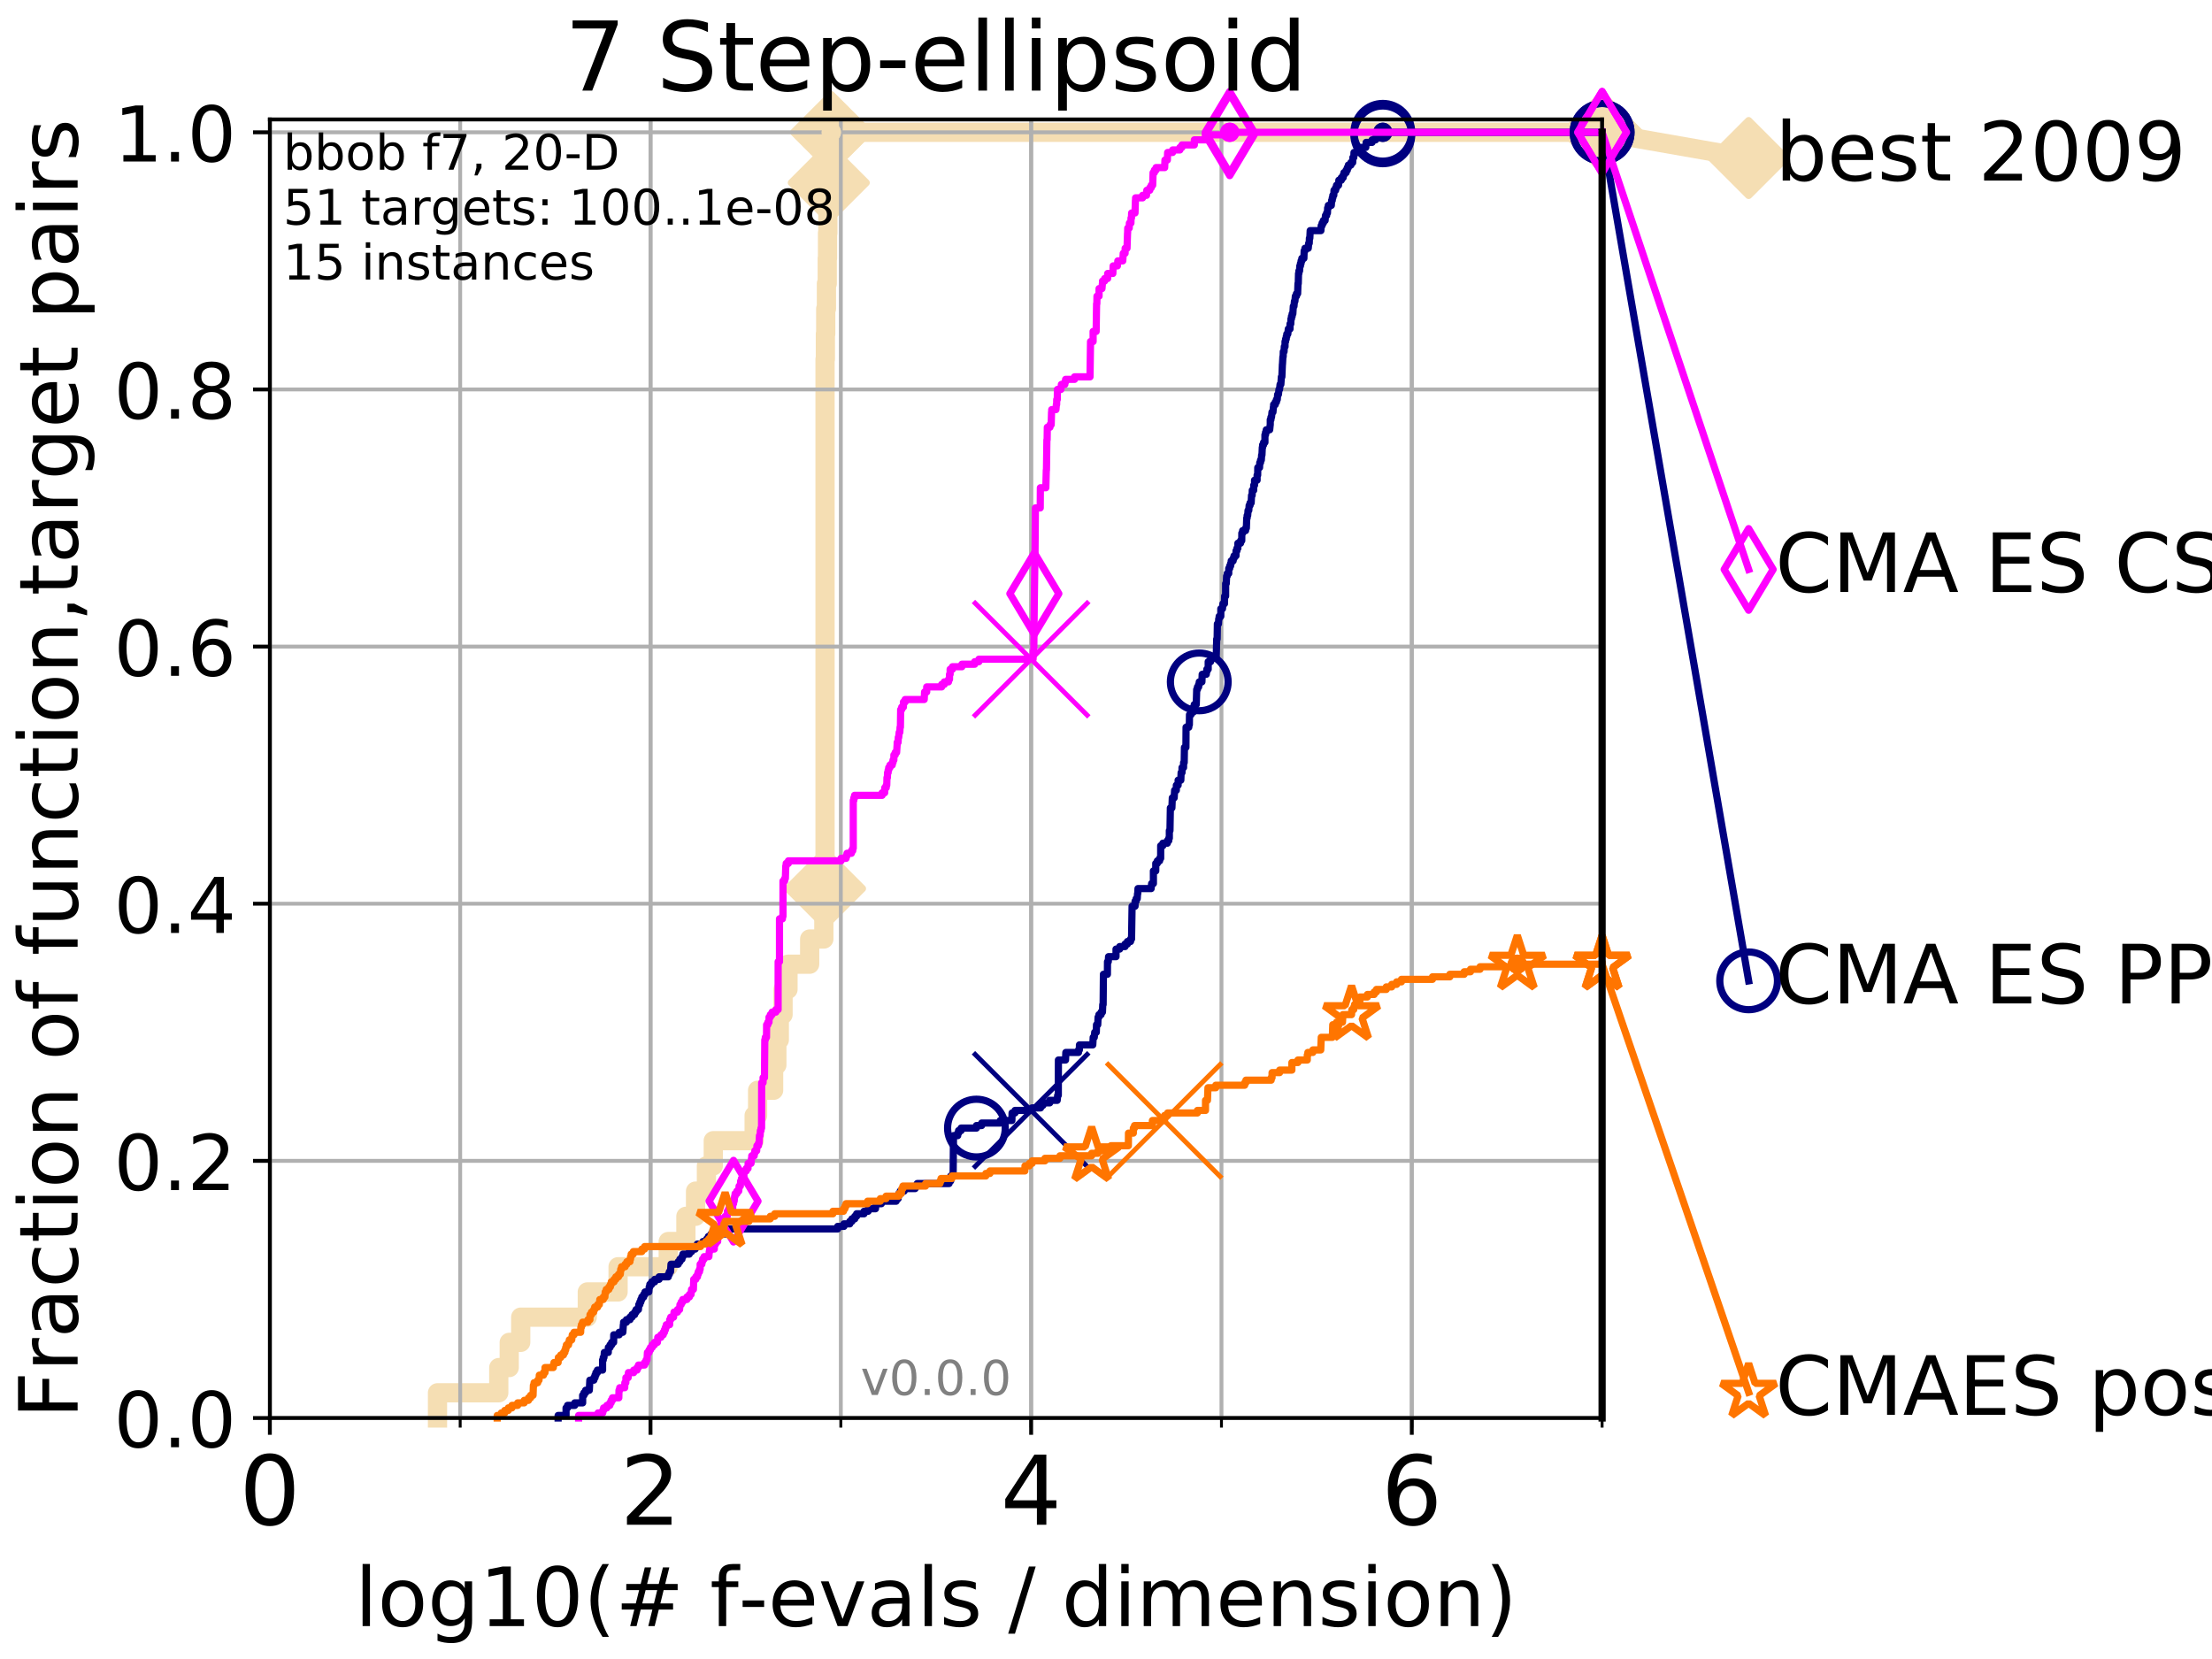 <?xml version="1.0" encoding="utf-8" standalone="no"?>
<!DOCTYPE svg PUBLIC "-//W3C//DTD SVG 1.1//EN"
  "http://www.w3.org/Graphics/SVG/1.1/DTD/svg11.dtd">
<!-- Created with matplotlib (http://matplotlib.org/) -->
<svg height="345pt" version="1.1" viewBox="0 0 460 345" width="460pt" xmlns="http://www.w3.org/2000/svg" xmlns:xlink="http://www.w3.org/1999/xlink">
 <defs>
  <style type="text/css">
*{stroke-linecap:butt;stroke-linejoin:round;}
  </style>
 </defs>
 <g id="figure_1">
  <g id="patch_1">
   <path d="M 0 345.6 
L 460.8 345.6 
L 460.8 0 
L 0 0 
z
" style="fill:#ffffff;"/>
  </g>
  <g id="axes_1">
   <g id="patch_2">
    <path d="M 56.12 294.88 
L 333.168 294.88 
L 333.168 24.84 
L 56.12 24.84 
z
" style="fill:#ffffff;"/>
   </g>
   <g id="line2d_1">
    <path d="M 90.981 294.88 
L 90.981 289.638 
L 103.723 289.638 
L 103.723 284.395 
L 105.897 284.395 
L 105.897 279.153 
L 108.287 279.153 
L 108.287 273.91 
L 122.133 273.91 
L 122.133 268.668 
L 128.533 268.668 
L 128.533 263.425 
L 138.96 263.425 
L 138.96 258.183 
L 142.637 258.183 
L 142.637 252.94 
L 144.643 252.94 
L 144.643 247.698 
L 146.905 247.698 
L 146.905 242.455 
L 148.33 242.455 
L 148.33 237.213 
L 156.829 237.213 
L 156.829 231.97 
L 157.55 231.97 
L 157.55 226.728 
L 160.88 226.728 
L 160.88 221.485 
L 161.55 221.485 
L 161.55 216.243 
L 162.064 216.243 
L 162.064 211 
L 162.841 211 
L 162.841 205.758 
L 163.869 205.758 
L 163.869 200.515 
L 168.376 200.515 
L 168.376 195.273 
L 171.324 195.273 
L 171.324 190.03 
L 171.572 190.03 
L 171.572 184.788 
L 171.573 184.788 
L 171.573 74.696 
L 171.642 74.696 
L 171.642 69.453 
L 171.716 69.453 
L 171.716 64.211 
L 171.858 64.211 
L 171.858 58.969 
L 172.03 58.969 
L 172.03 53.726 
L 172.085 53.726 
L 172.085 48.484 
L 172.15 48.484 
L 172.15 43.241 
L 172.349 43.241 
L 172.349 37.999 
L 172.637 37.999 
L 172.637 32.756 
L 172.874 32.756 
L 172.874 27.514 
L 333.168 27.514 
" style="fill:none;stroke:#f5deb3;stroke-linecap:square;stroke-width:4;"/>
   </g>
   <g id="line2d_2">
    <defs>
     <path d="M -0 7.778 
L 7.778 0 
L 0 -7.778 
L -7.778 -0 
z
" id="md367323711" style="stroke:#f5deb3;stroke-linejoin:miter;stroke-width:1.5;"/>
    </defs>
    <g>
     <use style="fill:#f5deb3;stroke:#f5deb3;stroke-linejoin:miter;stroke-width:1.5;" x="171.572" xlink:href="#md367323711" y="184.788"/>
     <use style="fill:#f5deb3;stroke:#f5deb3;stroke-linejoin:miter;stroke-width:1.5;" x="172.349" xlink:href="#md367323711" y="37.999"/>
     <use style="fill:#f5deb3;stroke:#f5deb3;stroke-linejoin:miter;stroke-width:1.5;" x="172.874" xlink:href="#md367323711" y="27.514"/>
     <use style="fill:#f5deb3;stroke:#f5deb3;stroke-linejoin:miter;stroke-width:1.5;" x="172.874" xlink:href="#md367323711" y="27.514"/>
     <use style="fill:#f5deb3;stroke:#f5deb3;stroke-linejoin:miter;stroke-width:1.5;" x="333.168" xlink:href="#md367323711" y="27.514"/>
    </g>
   </g>
   <g id="line2d_3">
    <path style="fill:none;stroke:#f5deb3;stroke-linecap:square;stroke-width:4;"/>
    <g/>
   </g>
   <g id="line2d_4">
    <path d="M 333.168 27.514 
L 363.643 32.861 
" style="fill:none;stroke:#f5deb3;stroke-linecap:square;stroke-width:4;"/>
    <g>
     <use style="fill:#f5deb3;stroke:#f5deb3;stroke-linejoin:miter;stroke-width:1.5;" x="333.168" xlink:href="#md367323711" y="27.514"/>
     <use style="fill:#f5deb3;stroke:#f5deb3;stroke-linejoin:miter;stroke-width:1.5;" x="363.643" xlink:href="#md367323711" y="32.861"/>
    </g>
   </g>
   <g id="matplotlib.axis_1">
    <g id="xtick_1">
     <g id="line2d_5">
      <path clip-path="url(#pfd8baa16da)" d="M 56.12 294.88 
L 56.12 24.84 
" style="fill:none;stroke:#b0b0b0;stroke-linecap:square;stroke-width:0.8;"/>
     </g>
     <g id="line2d_6">
      <defs>
       <path d="M 0 0 
L 0 3.5 
" id="m31cebf90cf" style="stroke:#000000;stroke-width:0.8;"/>
      </defs>
      <g>
       <use style="stroke:#000000;stroke-width:0.8;" x="56.12" xlink:href="#m31cebf90cf" y="294.88"/>
      </g>
     </g>
     <g id="text_1">
      <!-- 0 -->
      <defs>
       <path d="M 31.781 66.406 
Q 24.172 66.406 20.328 58.906 
Q 16.5 51.422 16.5 36.375 
Q 16.5 21.391 20.328 13.891 
Q 24.172 6.391 31.781 6.391 
Q 39.453 6.391 43.281 13.891 
Q 47.125 21.391 47.125 36.375 
Q 47.125 51.422 43.281 58.906 
Q 39.453 66.406 31.781 66.406 
z
M 31.781 74.219 
Q 44.047 74.219 50.516 64.516 
Q 56.984 54.828 56.984 36.375 
Q 56.984 17.969 50.516 8.266 
Q 44.047 -1.422 31.781 -1.422 
Q 19.531 -1.422 13.062 8.266 
Q 6.594 17.969 6.594 36.375 
Q 6.594 54.828 13.062 64.516 
Q 19.531 74.219 31.781 74.219 
z
" id="DejaVuSans-30"/>
      </defs>
      <g transform="translate(49.758 317.077)scale(0.2 -0.2)">
       <use xlink:href="#DejaVuSans-30"/>
      </g>
     </g>
    </g>
    <g id="xtick_2">
     <g id="line2d_7">
      <path clip-path="url(#pfd8baa16da)" d="M 135.277 294.88 
L 135.277 24.84 
" style="fill:none;stroke:#b0b0b0;stroke-linecap:square;stroke-width:0.8;"/>
     </g>
     <g id="line2d_8">
      <g>
       <use style="stroke:#000000;stroke-width:0.8;" x="135.277" xlink:href="#m31cebf90cf" y="294.88"/>
      </g>
     </g>
     <g id="text_2">
      <!-- 2 -->
      <defs>
       <path d="M 19.188 8.297 
L 53.609 8.297 
L 53.609 0 
L 7.328 0 
L 7.328 8.297 
Q 12.938 14.109 22.625 23.891 
Q 32.328 33.688 34.812 36.531 
Q 39.547 41.844 41.422 45.531 
Q 43.312 49.219 43.312 52.781 
Q 43.312 58.594 39.234 62.25 
Q 35.156 65.922 28.609 65.922 
Q 23.969 65.922 18.812 64.312 
Q 13.672 62.703 7.812 59.422 
L 7.812 69.391 
Q 13.766 71.781 18.938 73 
Q 24.125 74.219 28.422 74.219 
Q 39.75 74.219 46.484 68.547 
Q 53.219 62.891 53.219 53.422 
Q 53.219 48.922 51.531 44.891 
Q 49.859 40.875 45.406 35.406 
Q 44.188 33.984 37.641 27.219 
Q 31.109 20.453 19.188 8.297 
z
" id="DejaVuSans-32"/>
      </defs>
      <g transform="translate(128.914 317.077)scale(0.2 -0.2)">
       <use xlink:href="#DejaVuSans-32"/>
      </g>
     </g>
    </g>
    <g id="xtick_3">
     <g id="line2d_9">
      <path clip-path="url(#pfd8baa16da)" d="M 214.433 294.88 
L 214.433 24.84 
" style="fill:none;stroke:#b0b0b0;stroke-linecap:square;stroke-width:0.8;"/>
     </g>
     <g id="line2d_10">
      <g>
       <use style="stroke:#000000;stroke-width:0.8;" x="214.433" xlink:href="#m31cebf90cf" y="294.88"/>
      </g>
     </g>
     <g id="text_3">
      <!-- 4 -->
      <defs>
       <path d="M 37.797 64.312 
L 12.891 25.391 
L 37.797 25.391 
z
M 35.203 72.906 
L 47.609 72.906 
L 47.609 25.391 
L 58.016 25.391 
L 58.016 17.188 
L 47.609 17.188 
L 47.609 0 
L 37.797 0 
L 37.797 17.188 
L 4.891 17.188 
L 4.891 26.703 
z
" id="DejaVuSans-34"/>
      </defs>
      <g transform="translate(208.071 317.077)scale(0.2 -0.2)">
       <use xlink:href="#DejaVuSans-34"/>
      </g>
     </g>
    </g>
    <g id="xtick_4">
     <g id="line2d_11">
      <path clip-path="url(#pfd8baa16da)" d="M 293.59 294.88 
L 293.59 24.84 
" style="fill:none;stroke:#b0b0b0;stroke-linecap:square;stroke-width:0.8;"/>
     </g>
     <g id="line2d_12">
      <g>
       <use style="stroke:#000000;stroke-width:0.8;" x="293.59" xlink:href="#m31cebf90cf" y="294.88"/>
      </g>
     </g>
     <g id="text_4">
      <!-- 6 -->
      <defs>
       <path d="M 33.016 40.375 
Q 26.375 40.375 22.484 35.828 
Q 18.609 31.297 18.609 23.391 
Q 18.609 15.531 22.484 10.953 
Q 26.375 6.391 33.016 6.391 
Q 39.656 6.391 43.531 10.953 
Q 47.406 15.531 47.406 23.391 
Q 47.406 31.297 43.531 35.828 
Q 39.656 40.375 33.016 40.375 
z
M 52.594 71.297 
L 52.594 62.312 
Q 48.875 64.062 45.094 64.984 
Q 41.312 65.922 37.594 65.922 
Q 27.828 65.922 22.672 59.328 
Q 17.531 52.734 16.797 39.406 
Q 19.672 43.656 24.016 45.922 
Q 28.375 48.188 33.594 48.188 
Q 44.578 48.188 50.953 41.516 
Q 57.328 34.859 57.328 23.391 
Q 57.328 12.156 50.688 5.359 
Q 44.047 -1.422 33.016 -1.422 
Q 20.359 -1.422 13.672 8.266 
Q 6.984 17.969 6.984 36.375 
Q 6.984 53.656 15.188 63.938 
Q 23.391 74.219 37.203 74.219 
Q 40.922 74.219 44.703 73.484 
Q 48.484 72.75 52.594 71.297 
z
" id="DejaVuSans-36"/>
      </defs>
      <g transform="translate(287.227 317.077)scale(0.2 -0.2)">
       <use xlink:href="#DejaVuSans-36"/>
      </g>
     </g>
    </g>
    <g id="xtick_5">
     <g id="line2d_13">
      <path clip-path="url(#pfd8baa16da)" d="M 56.12 294.88 
L 56.12 24.84 
" style="fill:none;stroke:#b0b0b0;stroke-linecap:square;stroke-width:0.8;"/>
     </g>
     <g id="line2d_14">
      <defs>
       <path d="M 0 0 
L 0 2 
" id="mc309d2db98" style="stroke:#000000;stroke-width:0.6;"/>
      </defs>
      <g>
       <use style="stroke:#000000;stroke-width:0.6;" x="56.12" xlink:href="#mc309d2db98" y="294.88"/>
      </g>
     </g>
    </g>
    <g id="xtick_6">
     <g id="line2d_15">
      <path clip-path="url(#pfd8baa16da)" d="M 95.698 294.88 
L 95.698 24.84 
" style="fill:none;stroke:#b0b0b0;stroke-linecap:square;stroke-width:0.8;"/>
     </g>
     <g id="line2d_16">
      <g>
       <use style="stroke:#000000;stroke-width:0.6;" x="95.698" xlink:href="#mc309d2db98" y="294.88"/>
      </g>
     </g>
    </g>
    <g id="xtick_7">
     <g id="line2d_17">
      <path clip-path="url(#pfd8baa16da)" d="M 135.277 294.88 
L 135.277 24.84 
" style="fill:none;stroke:#b0b0b0;stroke-linecap:square;stroke-width:0.8;"/>
     </g>
     <g id="line2d_18">
      <g>
       <use style="stroke:#000000;stroke-width:0.6;" x="135.277" xlink:href="#mc309d2db98" y="294.88"/>
      </g>
     </g>
    </g>
    <g id="xtick_8">
     <g id="line2d_19">
      <path clip-path="url(#pfd8baa16da)" d="M 174.855 294.88 
L 174.855 24.84 
" style="fill:none;stroke:#b0b0b0;stroke-linecap:square;stroke-width:0.8;"/>
     </g>
     <g id="line2d_20">
      <g>
       <use style="stroke:#000000;stroke-width:0.6;" x="174.855" xlink:href="#mc309d2db98" y="294.88"/>
      </g>
     </g>
    </g>
    <g id="xtick_9">
     <g id="line2d_21">
      <path clip-path="url(#pfd8baa16da)" d="M 214.433 294.88 
L 214.433 24.84 
" style="fill:none;stroke:#b0b0b0;stroke-linecap:square;stroke-width:0.8;"/>
     </g>
     <g id="line2d_22">
      <g>
       <use style="stroke:#000000;stroke-width:0.6;" x="214.433" xlink:href="#mc309d2db98" y="294.88"/>
      </g>
     </g>
    </g>
    <g id="xtick_10">
     <g id="line2d_23">
      <path clip-path="url(#pfd8baa16da)" d="M 254.011 294.88 
L 254.011 24.84 
" style="fill:none;stroke:#b0b0b0;stroke-linecap:square;stroke-width:0.8;"/>
     </g>
     <g id="line2d_24">
      <g>
       <use style="stroke:#000000;stroke-width:0.6;" x="254.011" xlink:href="#mc309d2db98" y="294.88"/>
      </g>
     </g>
    </g>
    <g id="xtick_11">
     <g id="line2d_25">
      <path clip-path="url(#pfd8baa16da)" d="M 293.59 294.88 
L 293.59 24.84 
" style="fill:none;stroke:#b0b0b0;stroke-linecap:square;stroke-width:0.8;"/>
     </g>
     <g id="line2d_26">
      <g>
       <use style="stroke:#000000;stroke-width:0.6;" x="293.59" xlink:href="#mc309d2db98" y="294.88"/>
      </g>
     </g>
    </g>
    <g id="xtick_12">
     <g id="line2d_27">
      <path clip-path="url(#pfd8baa16da)" d="M 333.168 294.88 
L 333.168 24.84 
" style="fill:none;stroke:#b0b0b0;stroke-linecap:square;stroke-width:0.8;"/>
     </g>
     <g id="line2d_28">
      <g>
       <use style="stroke:#000000;stroke-width:0.6;" x="333.168" xlink:href="#mc309d2db98" y="294.88"/>
      </g>
     </g>
    </g>
    <g id="text_5">
     <!-- log10(# f-evals / dimension) -->
     <defs>
      <path d="M 9.422 75.984 
L 18.406 75.984 
L 18.406 0 
L 9.422 0 
z
" id="DejaVuSans-6c"/>
      <path d="M 30.609 48.391 
Q 23.391 48.391 19.188 42.75 
Q 14.984 37.109 14.984 27.297 
Q 14.984 17.484 19.156 11.844 
Q 23.344 6.203 30.609 6.203 
Q 37.797 6.203 41.984 11.859 
Q 46.188 17.531 46.188 27.297 
Q 46.188 37.016 41.984 42.703 
Q 37.797 48.391 30.609 48.391 
z
M 30.609 56 
Q 42.328 56 49.016 48.375 
Q 55.719 40.766 55.719 27.297 
Q 55.719 13.875 49.016 6.219 
Q 42.328 -1.422 30.609 -1.422 
Q 18.844 -1.422 12.172 6.219 
Q 5.516 13.875 5.516 27.297 
Q 5.516 40.766 12.172 48.375 
Q 18.844 56 30.609 56 
z
" id="DejaVuSans-6f"/>
      <path d="M 45.406 27.984 
Q 45.406 37.75 41.375 43.109 
Q 37.359 48.484 30.078 48.484 
Q 22.859 48.484 18.828 43.109 
Q 14.797 37.75 14.797 27.984 
Q 14.797 18.266 18.828 12.891 
Q 22.859 7.516 30.078 7.516 
Q 37.359 7.516 41.375 12.891 
Q 45.406 18.266 45.406 27.984 
z
M 54.391 6.781 
Q 54.391 -7.172 48.188 -13.984 
Q 42 -20.797 29.203 -20.797 
Q 24.469 -20.797 20.266 -20.094 
Q 16.062 -19.391 12.109 -17.922 
L 12.109 -9.188 
Q 16.062 -11.328 19.922 -12.344 
Q 23.781 -13.375 27.781 -13.375 
Q 36.625 -13.375 41.016 -8.766 
Q 45.406 -4.156 45.406 5.172 
L 45.406 9.625 
Q 42.625 4.781 38.281 2.391 
Q 33.938 0 27.875 0 
Q 17.828 0 11.672 7.656 
Q 5.516 15.328 5.516 27.984 
Q 5.516 40.672 11.672 48.328 
Q 17.828 56 27.875 56 
Q 33.938 56 38.281 53.609 
Q 42.625 51.219 45.406 46.391 
L 45.406 54.688 
L 54.391 54.688 
z
" id="DejaVuSans-67"/>
      <path d="M 12.406 8.297 
L 28.516 8.297 
L 28.516 63.922 
L 10.984 60.406 
L 10.984 69.391 
L 28.422 72.906 
L 38.281 72.906 
L 38.281 8.297 
L 54.391 8.297 
L 54.391 0 
L 12.406 0 
z
" id="DejaVuSans-31"/>
      <path d="M 31 75.875 
Q 24.469 64.656 21.281 53.656 
Q 18.109 42.672 18.109 31.391 
Q 18.109 20.125 21.312 9.062 
Q 24.516 -2 31 -13.188 
L 23.188 -13.188 
Q 15.875 -1.703 12.234 9.375 
Q 8.594 20.453 8.594 31.391 
Q 8.594 42.281 12.203 53.312 
Q 15.828 64.359 23.188 75.875 
z
" id="DejaVuSans-28"/>
      <path d="M 51.125 44 
L 36.922 44 
L 32.812 27.688 
L 47.125 27.688 
z
M 43.797 71.781 
L 38.719 51.516 
L 52.984 51.516 
L 58.109 71.781 
L 65.922 71.781 
L 60.891 51.516 
L 76.125 51.516 
L 76.125 44 
L 58.984 44 
L 54.984 27.688 
L 70.516 27.688 
L 70.516 20.219 
L 53.078 20.219 
L 48 0 
L 40.188 0 
L 45.219 20.219 
L 30.906 20.219 
L 25.875 0 
L 18.016 0 
L 23.094 20.219 
L 7.719 20.219 
L 7.719 27.688 
L 24.906 27.688 
L 29 44 
L 13.281 44 
L 13.281 51.516 
L 30.906 51.516 
L 35.891 71.781 
z
" id="DejaVuSans-23"/>
      <path id="DejaVuSans-20"/>
      <path d="M 37.109 75.984 
L 37.109 68.5 
L 28.516 68.5 
Q 23.688 68.5 21.797 66.547 
Q 19.922 64.594 19.922 59.516 
L 19.922 54.688 
L 34.719 54.688 
L 34.719 47.703 
L 19.922 47.703 
L 19.922 0 
L 10.891 0 
L 10.891 47.703 
L 2.297 47.703 
L 2.297 54.688 
L 10.891 54.688 
L 10.891 58.5 
Q 10.891 67.625 15.141 71.797 
Q 19.391 75.984 28.609 75.984 
z
" id="DejaVuSans-66"/>
      <path d="M 4.891 31.391 
L 31.203 31.391 
L 31.203 23.391 
L 4.891 23.391 
z
" id="DejaVuSans-2d"/>
      <path d="M 56.203 29.594 
L 56.203 25.203 
L 14.891 25.203 
Q 15.484 15.922 20.484 11.062 
Q 25.484 6.203 34.422 6.203 
Q 39.594 6.203 44.453 7.469 
Q 49.312 8.734 54.109 11.281 
L 54.109 2.781 
Q 49.266 0.734 44.188 -0.344 
Q 39.109 -1.422 33.891 -1.422 
Q 20.797 -1.422 13.156 6.188 
Q 5.516 13.812 5.516 26.812 
Q 5.516 40.234 12.766 48.109 
Q 20.016 56 32.328 56 
Q 43.359 56 49.781 48.891 
Q 56.203 41.797 56.203 29.594 
z
M 47.219 32.234 
Q 47.125 39.594 43.094 43.984 
Q 39.062 48.391 32.422 48.391 
Q 24.906 48.391 20.391 44.141 
Q 15.875 39.891 15.188 32.172 
z
" id="DejaVuSans-65"/>
      <path d="M 2.984 54.688 
L 12.5 54.688 
L 29.594 8.797 
L 46.688 54.688 
L 56.203 54.688 
L 35.688 0 
L 23.484 0 
z
" id="DejaVuSans-76"/>
      <path d="M 34.281 27.484 
Q 23.391 27.484 19.188 25 
Q 14.984 22.516 14.984 16.5 
Q 14.984 11.719 18.141 8.906 
Q 21.297 6.109 26.703 6.109 
Q 34.188 6.109 38.703 11.406 
Q 43.219 16.703 43.219 25.484 
L 43.219 27.484 
z
M 52.203 31.203 
L 52.203 0 
L 43.219 0 
L 43.219 8.297 
Q 40.141 3.328 35.547 0.953 
Q 30.953 -1.422 24.312 -1.422 
Q 15.922 -1.422 10.953 3.297 
Q 6 8.016 6 15.922 
Q 6 25.141 12.172 29.828 
Q 18.359 34.516 30.609 34.516 
L 43.219 34.516 
L 43.219 35.406 
Q 43.219 41.609 39.141 45 
Q 35.062 48.391 27.688 48.391 
Q 23 48.391 18.547 47.266 
Q 14.109 46.141 10.016 43.891 
L 10.016 52.203 
Q 14.938 54.109 19.578 55.047 
Q 24.219 56 28.609 56 
Q 40.484 56 46.344 49.844 
Q 52.203 43.703 52.203 31.203 
z
" id="DejaVuSans-61"/>
      <path d="M 44.281 53.078 
L 44.281 44.578 
Q 40.484 46.531 36.375 47.5 
Q 32.281 48.484 27.875 48.484 
Q 21.188 48.484 17.844 46.438 
Q 14.5 44.391 14.5 40.281 
Q 14.5 37.156 16.891 35.375 
Q 19.281 33.594 26.516 31.984 
L 29.594 31.297 
Q 39.156 29.25 43.188 25.516 
Q 47.219 21.781 47.219 15.094 
Q 47.219 7.469 41.188 3.016 
Q 35.156 -1.422 24.609 -1.422 
Q 20.219 -1.422 15.453 -0.562 
Q 10.688 0.297 5.422 2 
L 5.422 11.281 
Q 10.406 8.688 15.234 7.391 
Q 20.062 6.109 24.812 6.109 
Q 31.156 6.109 34.562 8.281 
Q 37.984 10.453 37.984 14.406 
Q 37.984 18.062 35.516 20.016 
Q 33.062 21.969 24.703 23.781 
L 21.578 24.516 
Q 13.234 26.266 9.516 29.906 
Q 5.812 33.547 5.812 39.891 
Q 5.812 47.609 11.281 51.797 
Q 16.75 56 26.812 56 
Q 31.781 56 36.172 55.266 
Q 40.578 54.547 44.281 53.078 
z
" id="DejaVuSans-73"/>
      <path d="M 25.391 72.906 
L 33.688 72.906 
L 8.297 -9.281 
L 0 -9.281 
z
" id="DejaVuSans-2f"/>
      <path d="M 45.406 46.391 
L 45.406 75.984 
L 54.391 75.984 
L 54.391 0 
L 45.406 0 
L 45.406 8.203 
Q 42.578 3.328 38.25 0.953 
Q 33.938 -1.422 27.875 -1.422 
Q 17.969 -1.422 11.734 6.484 
Q 5.516 14.406 5.516 27.297 
Q 5.516 40.188 11.734 48.094 
Q 17.969 56 27.875 56 
Q 33.938 56 38.25 53.625 
Q 42.578 51.266 45.406 46.391 
z
M 14.797 27.297 
Q 14.797 17.391 18.875 11.75 
Q 22.953 6.109 30.078 6.109 
Q 37.203 6.109 41.297 11.75 
Q 45.406 17.391 45.406 27.297 
Q 45.406 37.203 41.297 42.844 
Q 37.203 48.484 30.078 48.484 
Q 22.953 48.484 18.875 42.844 
Q 14.797 37.203 14.797 27.297 
z
" id="DejaVuSans-64"/>
      <path d="M 9.422 54.688 
L 18.406 54.688 
L 18.406 0 
L 9.422 0 
z
M 9.422 75.984 
L 18.406 75.984 
L 18.406 64.594 
L 9.422 64.594 
z
" id="DejaVuSans-69"/>
      <path d="M 52 44.188 
Q 55.375 50.25 60.062 53.125 
Q 64.75 56 71.094 56 
Q 79.641 56 84.281 50.016 
Q 88.922 44.047 88.922 33.016 
L 88.922 0 
L 79.891 0 
L 79.891 32.719 
Q 79.891 40.578 77.094 44.375 
Q 74.312 48.188 68.609 48.188 
Q 61.625 48.188 57.562 43.547 
Q 53.516 38.922 53.516 30.906 
L 53.516 0 
L 44.484 0 
L 44.484 32.719 
Q 44.484 40.625 41.703 44.406 
Q 38.922 48.188 33.109 48.188 
Q 26.219 48.188 22.156 43.531 
Q 18.109 38.875 18.109 30.906 
L 18.109 0 
L 9.078 0 
L 9.078 54.688 
L 18.109 54.688 
L 18.109 46.188 
Q 21.188 51.219 25.484 53.609 
Q 29.781 56 35.688 56 
Q 41.656 56 45.828 52.969 
Q 50 49.953 52 44.188 
z
" id="DejaVuSans-6d"/>
      <path d="M 54.891 33.016 
L 54.891 0 
L 45.906 0 
L 45.906 32.719 
Q 45.906 40.484 42.875 44.328 
Q 39.844 48.188 33.797 48.188 
Q 26.516 48.188 22.312 43.547 
Q 18.109 38.922 18.109 30.906 
L 18.109 0 
L 9.078 0 
L 9.078 54.688 
L 18.109 54.688 
L 18.109 46.188 
Q 21.344 51.125 25.703 53.562 
Q 30.078 56 35.797 56 
Q 45.219 56 50.047 50.172 
Q 54.891 44.344 54.891 33.016 
z
" id="DejaVuSans-6e"/>
      <path d="M 8.016 75.875 
L 15.828 75.875 
Q 23.141 64.359 26.781 53.312 
Q 30.422 42.281 30.422 31.391 
Q 30.422 20.453 26.781 9.375 
Q 23.141 -1.703 15.828 -13.188 
L 8.016 -13.188 
Q 14.5 -2 17.703 9.062 
Q 20.906 20.125 20.906 31.391 
Q 20.906 42.672 17.703 53.656 
Q 14.5 64.656 8.016 75.875 
z
" id="DejaVuSans-29"/>
     </defs>
     <g transform="translate(73.803 338.154)scale(0.17 -0.17)">
      <use xlink:href="#DejaVuSans-6c"/>
      <use x="27.783" xlink:href="#DejaVuSans-6f"/>
      <use x="88.965" xlink:href="#DejaVuSans-67"/>
      <use x="152.441" xlink:href="#DejaVuSans-31"/>
      <use x="216.064" xlink:href="#DejaVuSans-30"/>
      <use x="279.688" xlink:href="#DejaVuSans-28"/>
      <use x="318.701" xlink:href="#DejaVuSans-23"/>
      <use x="402.49" xlink:href="#DejaVuSans-20"/>
      <use x="434.277" xlink:href="#DejaVuSans-66"/>
      <use x="469.404" xlink:href="#DejaVuSans-2d"/>
      <use x="505.488" xlink:href="#DejaVuSans-65"/>
      <use x="567.012" xlink:href="#DejaVuSans-76"/>
      <use x="626.191" xlink:href="#DejaVuSans-61"/>
      <use x="687.471" xlink:href="#DejaVuSans-6c"/>
      <use x="715.254" xlink:href="#DejaVuSans-73"/>
      <use x="767.354" xlink:href="#DejaVuSans-20"/>
      <use x="799.141" xlink:href="#DejaVuSans-2f"/>
      <use x="832.832" xlink:href="#DejaVuSans-20"/>
      <use x="864.619" xlink:href="#DejaVuSans-64"/>
      <use x="928.096" xlink:href="#DejaVuSans-69"/>
      <use x="955.879" xlink:href="#DejaVuSans-6d"/>
      <use x="1053.291" xlink:href="#DejaVuSans-65"/>
      <use x="1114.814" xlink:href="#DejaVuSans-6e"/>
      <use x="1178.193" xlink:href="#DejaVuSans-73"/>
      <use x="1230.293" xlink:href="#DejaVuSans-69"/>
      <use x="1258.076" xlink:href="#DejaVuSans-6f"/>
      <use x="1319.258" xlink:href="#DejaVuSans-6e"/>
      <use x="1382.637" xlink:href="#DejaVuSans-29"/>
     </g>
    </g>
   </g>
   <g id="matplotlib.axis_2">
    <g id="ytick_1">
     <g id="line2d_29">
      <path clip-path="url(#pfd8baa16da)" d="M 56.12 294.88 
L 333.168 294.88 
" style="fill:none;stroke:#b0b0b0;stroke-linecap:square;stroke-width:0.8;"/>
     </g>
     <g id="line2d_30">
      <defs>
       <path d="M 0 0 
L -3.5 0 
" id="m7df0ff8ce6" style="stroke:#000000;stroke-width:0.8;"/>
      </defs>
      <g>
       <use style="stroke:#000000;stroke-width:0.8;" x="56.12" xlink:href="#m7df0ff8ce6" y="294.88"/>
      </g>
     </g>
     <g id="text_6">
      <!-- 0.0 -->
      <defs>
       <path d="M 10.688 12.406 
L 21 12.406 
L 21 0 
L 10.688 0 
z
" id="DejaVuSans-2e"/>
      </defs>
      <g transform="translate(23.675 300.959)scale(0.16 -0.16)">
       <use xlink:href="#DejaVuSans-30"/>
       <use x="63.623" xlink:href="#DejaVuSans-2e"/>
       <use x="95.41" xlink:href="#DejaVuSans-30"/>
      </g>
     </g>
    </g>
    <g id="ytick_2">
     <g id="line2d_31">
      <path clip-path="url(#pfd8baa16da)" d="M 56.12 241.407 
L 333.168 241.407 
" style="fill:none;stroke:#b0b0b0;stroke-linecap:square;stroke-width:0.8;"/>
     </g>
     <g id="line2d_32">
      <g>
       <use style="stroke:#000000;stroke-width:0.8;" x="56.12" xlink:href="#m7df0ff8ce6" y="241.407"/>
      </g>
     </g>
     <g id="text_7">
      <!-- 0.2 -->
      <g transform="translate(23.675 247.485)scale(0.16 -0.16)">
       <use xlink:href="#DejaVuSans-30"/>
       <use x="63.623" xlink:href="#DejaVuSans-2e"/>
       <use x="95.41" xlink:href="#DejaVuSans-32"/>
      </g>
     </g>
    </g>
    <g id="ytick_3">
     <g id="line2d_33">
      <path clip-path="url(#pfd8baa16da)" d="M 56.12 187.933 
L 333.168 187.933 
" style="fill:none;stroke:#b0b0b0;stroke-linecap:square;stroke-width:0.8;"/>
     </g>
     <g id="line2d_34">
      <g>
       <use style="stroke:#000000;stroke-width:0.8;" x="56.12" xlink:href="#m7df0ff8ce6" y="187.933"/>
      </g>
     </g>
     <g id="text_8">
      <!-- 0.4 -->
      <g transform="translate(23.675 194.012)scale(0.16 -0.16)">
       <use xlink:href="#DejaVuSans-30"/>
       <use x="63.623" xlink:href="#DejaVuSans-2e"/>
       <use x="95.41" xlink:href="#DejaVuSans-34"/>
      </g>
     </g>
    </g>
    <g id="ytick_4">
     <g id="line2d_35">
      <path clip-path="url(#pfd8baa16da)" d="M 56.12 134.46 
L 333.168 134.46 
" style="fill:none;stroke:#b0b0b0;stroke-linecap:square;stroke-width:0.8;"/>
     </g>
     <g id="line2d_36">
      <g>
       <use style="stroke:#000000;stroke-width:0.8;" x="56.12" xlink:href="#m7df0ff8ce6" y="134.46"/>
      </g>
     </g>
     <g id="text_9">
      <!-- 0.6 -->
      <g transform="translate(23.675 140.539)scale(0.16 -0.16)">
       <use xlink:href="#DejaVuSans-30"/>
       <use x="63.623" xlink:href="#DejaVuSans-2e"/>
       <use x="95.41" xlink:href="#DejaVuSans-36"/>
      </g>
     </g>
    </g>
    <g id="ytick_5">
     <g id="line2d_37">
      <path clip-path="url(#pfd8baa16da)" d="M 56.12 80.987 
L 333.168 80.987 
" style="fill:none;stroke:#b0b0b0;stroke-linecap:square;stroke-width:0.8;"/>
     </g>
     <g id="line2d_38">
      <g>
       <use style="stroke:#000000;stroke-width:0.8;" x="56.12" xlink:href="#m7df0ff8ce6" y="80.987"/>
      </g>
     </g>
     <g id="text_10">
      <!-- 0.8 -->
      <defs>
       <path d="M 31.781 34.625 
Q 24.75 34.625 20.719 30.859 
Q 16.703 27.094 16.703 20.516 
Q 16.703 13.922 20.719 10.156 
Q 24.75 6.391 31.781 6.391 
Q 38.812 6.391 42.859 10.172 
Q 46.922 13.969 46.922 20.516 
Q 46.922 27.094 42.891 30.859 
Q 38.875 34.625 31.781 34.625 
z
M 21.922 38.812 
Q 15.578 40.375 12.031 44.719 
Q 8.5 49.078 8.5 55.328 
Q 8.5 64.062 14.719 69.141 
Q 20.953 74.219 31.781 74.219 
Q 42.672 74.219 48.875 69.141 
Q 55.078 64.062 55.078 55.328 
Q 55.078 49.078 51.531 44.719 
Q 48 40.375 41.703 38.812 
Q 48.828 37.156 52.797 32.312 
Q 56.781 27.484 56.781 20.516 
Q 56.781 9.906 50.312 4.234 
Q 43.844 -1.422 31.781 -1.422 
Q 19.734 -1.422 13.25 4.234 
Q 6.781 9.906 6.781 20.516 
Q 6.781 27.484 10.781 32.312 
Q 14.797 37.156 21.922 38.812 
z
M 18.312 54.391 
Q 18.312 48.734 21.844 45.562 
Q 25.391 42.391 31.781 42.391 
Q 38.141 42.391 41.719 45.562 
Q 45.312 48.734 45.312 54.391 
Q 45.312 60.062 41.719 63.234 
Q 38.141 66.406 31.781 66.406 
Q 25.391 66.406 21.844 63.234 
Q 18.312 60.062 18.312 54.391 
z
" id="DejaVuSans-38"/>
      </defs>
      <g transform="translate(23.675 87.066)scale(0.16 -0.16)">
       <use xlink:href="#DejaVuSans-30"/>
       <use x="63.623" xlink:href="#DejaVuSans-2e"/>
       <use x="95.41" xlink:href="#DejaVuSans-38"/>
      </g>
     </g>
    </g>
    <g id="ytick_6">
     <g id="line2d_39">
      <path clip-path="url(#pfd8baa16da)" d="M 56.12 27.514 
L 333.168 27.514 
" style="fill:none;stroke:#b0b0b0;stroke-linecap:square;stroke-width:0.8;"/>
     </g>
     <g id="line2d_40">
      <g>
       <use style="stroke:#000000;stroke-width:0.8;" x="56.12" xlink:href="#m7df0ff8ce6" y="27.514"/>
      </g>
     </g>
     <g id="text_11">
      <!-- 1.0 -->
      <g transform="translate(23.675 33.592)scale(0.16 -0.16)">
       <use xlink:href="#DejaVuSans-31"/>
       <use x="63.623" xlink:href="#DejaVuSans-2e"/>
       <use x="95.41" xlink:href="#DejaVuSans-30"/>
      </g>
     </g>
    </g>
    <g id="text_12">
     <!-- Fraction of function,target pairs -->
     <defs>
      <path d="M 9.812 72.906 
L 51.703 72.906 
L 51.703 64.594 
L 19.672 64.594 
L 19.672 43.109 
L 48.578 43.109 
L 48.578 34.812 
L 19.672 34.812 
L 19.672 0 
L 9.812 0 
z
" id="DejaVuSans-46"/>
      <path d="M 41.109 46.297 
Q 39.594 47.172 37.812 47.578 
Q 36.031 48 33.891 48 
Q 26.266 48 22.188 43.047 
Q 18.109 38.094 18.109 28.812 
L 18.109 0 
L 9.078 0 
L 9.078 54.688 
L 18.109 54.688 
L 18.109 46.188 
Q 20.953 51.172 25.484 53.578 
Q 30.031 56 36.531 56 
Q 37.453 56 38.578 55.875 
Q 39.703 55.766 41.062 55.516 
z
" id="DejaVuSans-72"/>
      <path d="M 48.781 52.594 
L 48.781 44.188 
Q 44.969 46.297 41.141 47.344 
Q 37.312 48.391 33.406 48.391 
Q 24.656 48.391 19.812 42.844 
Q 14.984 37.312 14.984 27.297 
Q 14.984 17.281 19.812 11.734 
Q 24.656 6.203 33.406 6.203 
Q 37.312 6.203 41.141 7.25 
Q 44.969 8.297 48.781 10.406 
L 48.781 2.094 
Q 45.016 0.344 40.984 -0.531 
Q 36.969 -1.422 32.422 -1.422 
Q 20.062 -1.422 12.781 6.344 
Q 5.516 14.109 5.516 27.297 
Q 5.516 40.672 12.859 48.328 
Q 20.219 56 33.016 56 
Q 37.156 56 41.109 55.141 
Q 45.062 54.297 48.781 52.594 
z
" id="DejaVuSans-63"/>
      <path d="M 18.312 70.219 
L 18.312 54.688 
L 36.812 54.688 
L 36.812 47.703 
L 18.312 47.703 
L 18.312 18.016 
Q 18.312 11.328 20.141 9.422 
Q 21.969 7.516 27.594 7.516 
L 36.812 7.516 
L 36.812 0 
L 27.594 0 
Q 17.188 0 13.234 3.875 
Q 9.281 7.766 9.281 18.016 
L 9.281 47.703 
L 2.688 47.703 
L 2.688 54.688 
L 9.281 54.688 
L 9.281 70.219 
z
" id="DejaVuSans-74"/>
      <path d="M 8.5 21.578 
L 8.5 54.688 
L 17.484 54.688 
L 17.484 21.922 
Q 17.484 14.156 20.5 10.266 
Q 23.531 6.391 29.594 6.391 
Q 36.859 6.391 41.078 11.031 
Q 45.312 15.672 45.312 23.688 
L 45.312 54.688 
L 54.297 54.688 
L 54.297 0 
L 45.312 0 
L 45.312 8.406 
Q 42.047 3.422 37.719 1 
Q 33.406 -1.422 27.688 -1.422 
Q 18.266 -1.422 13.375 4.438 
Q 8.5 10.297 8.5 21.578 
z
M 31.109 56 
z
" id="DejaVuSans-75"/>
      <path d="M 11.719 12.406 
L 22.016 12.406 
L 22.016 4 
L 14.016 -11.625 
L 7.719 -11.625 
L 11.719 4 
z
" id="DejaVuSans-2c"/>
      <path d="M 18.109 8.203 
L 18.109 -20.797 
L 9.078 -20.797 
L 9.078 54.688 
L 18.109 54.688 
L 18.109 46.391 
Q 20.953 51.266 25.266 53.625 
Q 29.594 56 35.594 56 
Q 45.562 56 51.781 48.094 
Q 58.016 40.188 58.016 27.297 
Q 58.016 14.406 51.781 6.484 
Q 45.562 -1.422 35.594 -1.422 
Q 29.594 -1.422 25.266 0.953 
Q 20.953 3.328 18.109 8.203 
z
M 48.688 27.297 
Q 48.688 37.203 44.609 42.844 
Q 40.531 48.484 33.406 48.484 
Q 26.266 48.484 22.188 42.844 
Q 18.109 37.203 18.109 27.297 
Q 18.109 17.391 22.188 11.75 
Q 26.266 6.109 33.406 6.109 
Q 40.531 6.109 44.609 11.75 
Q 48.688 17.391 48.688 27.297 
z
" id="DejaVuSans-70"/>
     </defs>
     <g transform="translate(16.14 294.999)rotate(-90)scale(0.17 -0.17)">
      <use xlink:href="#DejaVuSans-46"/>
      <use x="57.41" xlink:href="#DejaVuSans-72"/>
      <use x="98.523" xlink:href="#DejaVuSans-61"/>
      <use x="159.803" xlink:href="#DejaVuSans-63"/>
      <use x="214.783" xlink:href="#DejaVuSans-74"/>
      <use x="253.992" xlink:href="#DejaVuSans-69"/>
      <use x="281.775" xlink:href="#DejaVuSans-6f"/>
      <use x="342.957" xlink:href="#DejaVuSans-6e"/>
      <use x="406.336" xlink:href="#DejaVuSans-20"/>
      <use x="438.123" xlink:href="#DejaVuSans-6f"/>
      <use x="499.305" xlink:href="#DejaVuSans-66"/>
      <use x="534.51" xlink:href="#DejaVuSans-20"/>
      <use x="566.297" xlink:href="#DejaVuSans-66"/>
      <use x="601.502" xlink:href="#DejaVuSans-75"/>
      <use x="664.881" xlink:href="#DejaVuSans-6e"/>
      <use x="728.26" xlink:href="#DejaVuSans-63"/>
      <use x="783.24" xlink:href="#DejaVuSans-74"/>
      <use x="822.449" xlink:href="#DejaVuSans-69"/>
      <use x="850.232" xlink:href="#DejaVuSans-6f"/>
      <use x="911.414" xlink:href="#DejaVuSans-6e"/>
      <use x="974.793" xlink:href="#DejaVuSans-2c"/>
      <use x="1006.58" xlink:href="#DejaVuSans-74"/>
      <use x="1045.789" xlink:href="#DejaVuSans-61"/>
      <use x="1107.068" xlink:href="#DejaVuSans-72"/>
      <use x="1148.166" xlink:href="#DejaVuSans-67"/>
      <use x="1211.643" xlink:href="#DejaVuSans-65"/>
      <use x="1273.166" xlink:href="#DejaVuSans-74"/>
      <use x="1312.375" xlink:href="#DejaVuSans-20"/>
      <use x="1344.162" xlink:href="#DejaVuSans-70"/>
      <use x="1407.639" xlink:href="#DejaVuSans-61"/>
      <use x="1468.918" xlink:href="#DejaVuSans-69"/>
      <use x="1496.701" xlink:href="#DejaVuSans-72"/>
      <use x="1537.814" xlink:href="#DejaVuSans-73"/>
     </g>
    </g>
   </g>
   <g id="line2d_41">
    <defs>
     <path d="M 0 1.5 
C 0.398 1.5 0.779 1.342 1.061 1.061 
C 1.342 0.779 1.5 0.398 1.5 0 
C 1.5 -0.398 1.342 -0.779 1.061 -1.061 
C 0.779 -1.342 0.398 -1.5 0 -1.5 
C -0.398 -1.5 -0.779 -1.342 -1.061 -1.061 
C -1.342 -0.779 -1.5 -0.398 -1.5 0 
C -1.5 0.398 -1.342 0.779 -1.061 1.061 
C -0.779 1.342 -0.398 1.5 0 1.5 
z
" id="mb16a2b0d54" style="stroke:#f5deb3;"/>
    </defs>
    <g>
     <use style="fill:#f5deb3;stroke:#f5deb3;" x="172.874" xlink:href="#mb16a2b0d54" y="27.514"/>
     <use style="fill:#f5deb3;stroke:#f5deb3;" x="172.874" xlink:href="#mb16a2b0d54" y="27.514"/>
    </g>
   </g>
   <g id="line2d_42">
    <defs>
     <path d="M 0 1.5 
C 0.398 1.5 0.779 1.342 1.061 1.061 
C 1.342 0.779 1.5 0.398 1.5 0 
C 1.5 -0.398 1.342 -0.779 1.061 -1.061 
C 0.779 -1.342 0.398 -1.5 0 -1.5 
C -0.398 -1.5 -0.779 -1.342 -1.061 -1.061 
C -1.342 -0.779 -1.5 -0.398 -1.5 0 
C -1.5 0.398 -1.342 0.779 -1.061 1.061 
C -0.779 1.342 -0.398 1.5 0 1.5 
z
" id="m94b3c67c3a" style="stroke:#000080;"/>
    </defs>
    <g>
     <use style="fill:#000080;stroke:#000080;" x="287.567" xlink:href="#m94b3c67c3a" y="27.514"/>
     <use style="fill:#000080;stroke:#000080;" x="287.567" xlink:href="#m94b3c67c3a" y="27.514"/>
    </g>
   </g>
   <g id="line2d_43">
    <path d="M 116.063 294.88 
L 116.063 294.356 
L 117.716 294.356 
L 117.716 292.783 
L 118.023 292.783 
L 118.023 292.259 
L 119.527 292.259 
L 119.527 291.735 
L 121.165 291.735 
L 121.165 290.162 
L 121.436 290.162 
L 121.436 289.638 
L 121.779 289.638 
L 121.779 289.113 
L 122.553 289.113 
L 122.661 287.016 
L 123.499 287.016 
L 123.499 286.492 
L 123.736 286.492 
L 123.736 285.968 
L 123.92 285.968 
L 123.92 285.444 
L 124.234 285.444 
L 124.234 284.919 
L 125.31 284.919 
L 125.31 282.822 
L 125.448 282.822 
L 125.448 282.298 
L 125.599 282.298 
L 125.675 281.25 
L 126.496 281.25 
L 126.51 280.201 
L 126.865 280.201 
L 126.865 279.677 
L 127.198 279.677 
L 127.198 279.153 
L 127.606 279.153 
L 127.632 277.58 
L 128.761 277.58 
L 128.761 277.056 
L 129.522 277.056 
L 129.63 275.483 
L 129.678 275.483 
L 129.678 274.959 
L 130.274 274.959 
L 130.274 274.434 
L 131.006 274.434 
L 131.006 273.91 
L 131.441 273.91 
L 131.441 273.386 
L 131.98 273.386 
L 131.98 272.862 
L 132.28 272.862 
L 132.28 272.337 
L 132.764 272.337 
L 132.843 271.289 
L 133.06 271.289 
L 133.06 270.765 
L 133.264 270.765 
L 133.264 270.24 
L 133.475 270.24 
L 133.475 269.716 
L 133.862 269.716 
L 133.862 269.192 
L 134.131 269.192 
L 134.131 268.668 
L 134.921 268.668 
L 135.008 267.619 
L 135.139 267.619 
L 135.139 267.095 
L 135.524 267.095 
L 135.524 266.571 
L 136.156 266.571 
L 136.156 266.046 
L 137.063 266.046 
L 137.063 265.522 
L 138.974 265.522 
L 138.974 264.998 
L 139.194 264.998 
L 139.194 264.474 
L 139.439 264.474 
L 139.54 262.901 
L 141.042 262.901 
L 141.042 262.377 
L 141.394 262.377 
L 141.394 261.852 
L 141.817 261.852 
L 141.817 261.328 
L 142.015 261.328 
L 142.015 260.804 
L 143.339 260.804 
L 143.339 260.28 
L 143.832 260.28 
L 143.832 259.755 
L 144.573 259.755 
L 144.573 259.231 
L 145.013 259.231 
L 145.013 258.707 
L 146.187 258.707 
L 146.187 258.183 
L 146.953 258.183 
L 146.953 257.658 
L 147.302 257.658 
L 147.302 257.134 
L 147.865 257.134 
L 147.865 256.61 
L 151.085 256.61 
L 151.085 256.086 
L 151.231 256.086 
L 151.231 255.561 
L 174.203 255.561 
L 174.203 255.037 
L 175.499 255.037 
L 175.499 254.513 
L 176.717 254.513 
L 176.717 253.989 
L 177.167 253.989 
L 177.167 253.464 
L 177.758 253.464 
L 177.758 252.94 
L 178.138 252.94 
L 178.138 252.416 
L 179.685 252.416 
L 179.685 251.892 
L 180.54 251.892 
L 180.54 251.367 
L 182.063 251.367 
L 182.153 250.319 
L 183.285 250.319 
L 183.285 249.795 
L 186.362 249.795 
L 186.362 249.27 
L 186.769 249.27 
L 186.769 248.746 
L 186.895 248.746 
L 186.895 248.222 
L 187.21 248.222 
L 187.21 247.698 
L 188.03 247.698 
L 188.03 247.173 
L 190.309 247.173 
L 190.309 246.649 
L 190.749 246.649 
L 190.749 246.125 
L 197.363 246.125 
L 197.363 245.601 
L 197.694 245.601 
L 197.724 244.552 
L 198.209 244.552 
L 198.285 236.164 
L 199.158 236.164 
L 199.158 235.64 
L 199.341 235.64 
L 199.341 235.116 
L 199.866 235.116 
L 199.866 234.592 
L 203.057 234.592 
L 203.057 234.067 
L 204.142 234.067 
L 204.142 233.543 
L 208.008 233.543 
L 208.008 233.019 
L 210.431 233.019 
L 210.469 231.446 
L 211.082 231.446 
L 211.082 230.922 
L 214.613 230.922 
L 214.613 230.398 
L 216.397 230.398 
L 216.397 229.873 
L 216.879 229.873 
L 216.879 229.349 
L 218.298 229.349 
L 218.298 228.825 
L 219.85 228.825 
L 219.948 227.776 
L 220.082 227.776 
L 220.104 220.437 
L 221.584 220.437 
L 221.648 218.864 
L 224.283 218.864 
L 224.283 218.34 
L 224.463 218.34 
L 224.479 217.291 
L 227.25 217.291 
L 227.336 215.719 
L 227.561 215.719 
L 227.655 214.67 
L 227.986 214.67 
L 228.026 213.097 
L 228.282 213.097 
L 228.355 211.525 
L 228.53 211.525 
L 228.53 211 
L 228.978 211 
L 228.978 210.476 
L 229.262 210.476 
L 229.325 208.903 
L 229.403 208.903 
L 229.464 202.612 
L 230.292 202.612 
L 230.311 199.991 
L 230.474 199.991 
L 230.531 198.943 
L 232.084 198.943 
L 232.084 197.37 
L 232.847 197.37 
L 232.847 196.846 
L 233.96 196.846 
L 233.96 196.321 
L 234.454 196.321 
L 234.454 195.797 
L 235.102 195.797 
L 235.102 195.273 
L 235.314 195.273 
L 235.422 188.458 
L 236.044 188.458 
L 236.044 187.409 
L 236.265 187.409 
L 236.265 186.885 
L 236.491 186.885 
L 236.561 185.836 
L 236.602 185.836 
L 236.653 184.788 
L 239.387 184.788 
L 239.49 183.739 
L 239.857 183.739 
L 239.857 181.118 
L 240.347 181.118 
L 240.347 179.546 
L 240.676 179.546 
L 240.676 179.021 
L 241.148 179.021 
L 241.148 178.497 
L 241.368 178.497 
L 241.374 175.876 
L 241.823 175.876 
L 241.823 175.352 
L 242.756 175.352 
L 242.756 174.827 
L 243.05 174.827 
L 243.05 174.303 
L 243.171 174.303 
L 243.171 172.73 
L 243.302 172.73 
L 243.385 168.012 
L 243.704 168.012 
L 243.79 165.915 
L 244.176 165.915 
L 244.271 164.342 
L 244.625 164.342 
L 244.631 163.294 
L 244.998 163.294 
L 244.998 162.245 
L 245.559 162.245 
L 245.62 160.673 
L 245.806 160.673 
L 245.809 159.624 
L 246.13 159.624 
L 246.135 158.576 
L 246.261 158.576 
L 246.313 155.43 
L 246.619 155.43 
L 246.649 151.236 
L 247.215 151.236 
L 247.215 150.712 
L 247.334 150.712 
L 247.363 148.615 
L 247.681 148.615 
L 247.681 148.091 
L 248.152 148.091 
L 248.169 147.042 
L 248.354 147.042 
L 248.354 146.518 
L 248.767 146.518 
L 248.863 143.372 
L 249.021 143.372 
L 249.021 142.848 
L 249.267 142.848 
L 249.267 142.324 
L 249.394 142.324 
L 249.394 141.8 
L 249.945 141.8 
L 250.003 140.227 
L 250.855 140.227 
L 250.855 139.703 
L 250.969 139.703 
L 250.969 139.178 
L 251.25 139.178 
L 251.252 137.606 
L 251.754 137.606 
L 251.754 137.081 
L 252.049 137.081 
L 252.049 136.557 
L 252.928 136.557 
L 253.018 132.887 
L 253.111 132.887 
L 253.162 129.742 
L 253.386 129.742 
L 253.442 128.693 
L 253.533 128.693 
L 253.533 128.169 
L 253.872 128.169 
L 253.875 126.596 
L 254.223 126.596 
L 254.311 125.548 
L 254.635 125.548 
L 254.668 123.975 
L 254.876 123.975 
L 254.881 121.354 
L 255.011 121.354 
L 255.082 119.781 
L 255.215 119.781 
L 255.215 119.257 
L 255.523 119.257 
L 255.524 118.209 
L 255.721 118.209 
L 255.721 117.684 
L 255.917 117.684 
L 255.917 117.16 
L 256.039 117.16 
L 256.039 116.636 
L 256.438 116.636 
L 256.438 116.112 
L 256.626 116.112 
L 256.626 115.587 
L 257.029 115.587 
L 257.041 114.539 
L 257.229 114.539 
L 257.229 114.015 
L 257.423 114.015 
L 257.426 112.966 
L 257.982 112.966 
L 257.982 112.442 
L 258.23 112.442 
L 258.244 110.869 
L 258.416 110.869 
L 258.416 110.345 
L 259.028 110.345 
L 259.028 109.821 
L 259.19 109.821 
L 259.266 107.724 
L 259.351 107.724 
L 259.351 107.199 
L 259.465 107.199 
L 259.538 106.151 
L 259.695 106.151 
L 259.769 105.102 
L 259.959 105.102 
L 259.959 104.578 
L 260.186 104.578 
L 260.266 103.005 
L 260.394 103.005 
L 260.417 101.957 
L 260.715 101.957 
L 260.719 100.908 
L 260.888 100.908 
L 260.888 99.86 
L 261.421 99.86 
L 261.421 98.811 
L 261.541 98.811 
L 261.564 97.239 
L 261.931 97.239 
L 261.978 96.19 
L 262.139 96.19 
L 262.139 95.666 
L 262.299 95.666 
L 262.364 94.617 
L 262.433 94.617 
L 262.503 93.045 
L 262.566 93.045 
L 262.566 92.52 
L 262.769 92.52 
L 262.769 91.996 
L 263.05 91.996 
L 263.05 90.423 
L 263.179 90.423 
L 263.179 89.899 
L 263.329 89.899 
L 263.329 89.375 
L 264.037 89.375 
L 264.148 88.326 
L 264.158 88.326 
L 264.158 87.278 
L 264.3 87.278 
L 264.3 86.754 
L 264.42 86.754 
L 264.519 85.705 
L 264.718 85.705 
L 264.81 84.657 
L 264.855 84.657 
L 264.855 84.132 
L 265.2 84.132 
L 265.2 83.608 
L 265.447 83.608 
L 265.447 83.084 
L 265.616 83.084 
L 265.695 82.035 
L 265.856 82.035 
L 265.967 80.987 
L 266.093 80.987 
L 266.2 79.938 
L 266.363 79.938 
L 266.47 78.366 
L 266.572 78.366 
L 266.683 75.744 
L 266.698 75.744 
L 266.786 74.172 
L 266.842 74.172 
L 266.869 73.123 
L 267.027 73.123 
L 267.081 72.075 
L 267.229 72.075 
L 267.229 71.026 
L 267.348 71.026 
L 267.348 70.502 
L 267.486 70.502 
L 267.486 69.978 
L 267.6 69.978 
L 267.6 69.453 
L 267.814 69.453 
L 267.911 68.405 
L 268.267 68.405 
L 268.267 67.356 
L 268.424 67.356 
L 268.457 66.308 
L 268.567 66.308 
L 268.567 65.784 
L 268.709 65.784 
L 268.709 65.259 
L 268.854 65.259 
L 268.953 63.687 
L 269.092 63.687 
L 269.186 62.638 
L 269.289 62.638 
L 269.378 61.59 
L 269.602 61.59 
L 269.602 61.066 
L 269.849 61.066 
L 269.923 58.969 
L 269.981 58.969 
L 270.038 56.872 
L 270.112 56.872 
L 270.112 56.347 
L 270.253 56.347 
L 270.298 55.299 
L 270.437 55.299 
L 270.437 54.775 
L 270.57 54.775 
L 270.57 54.25 
L 270.73 54.25 
L 270.73 53.726 
L 271.152 53.726 
L 271.208 52.153 
L 271.376 52.153 
L 271.376 51.629 
L 272.059 51.629 
L 272.149 50.581 
L 272.265 50.581 
L 272.3 49.532 
L 272.388 49.532 
L 272.463 47.959 
L 274.689 47.959 
L 274.755 46.911 
L 274.941 46.911 
L 274.941 46.387 
L 275.197 46.387 
L 275.197 45.862 
L 275.562 45.862 
L 275.64 44.814 
L 275.881 44.814 
L 275.881 44.29 
L 276.051 44.29 
L 276.091 43.241 
L 276.231 43.241 
L 276.231 42.717 
L 276.854 42.717 
L 276.922 41.668 
L 277.054 41.668 
L 277.054 41.144 
L 277.172 41.144 
L 277.172 40.62 
L 277.37 40.62 
L 277.417 39.571 
L 277.748 39.571 
L 277.748 39.047 
L 277.94 39.047 
L 277.94 38.523 
L 278.362 38.523 
L 278.425 37.474 
L 278.937 37.474 
L 278.937 36.95 
L 279.31 36.95 
L 279.31 36.426 
L 279.482 36.426 
L 279.482 35.902 
L 279.935 35.902 
L 279.935 35.377 
L 280.188 35.377 
L 280.188 34.853 
L 280.398 34.853 
L 280.398 34.329 
L 280.927 34.329 
L 280.927 33.805 
L 281.3 33.805 
L 281.335 32.756 
L 281.527 32.756 
L 281.573 31.708 
L 282.393 31.708 
L 282.393 31.183 
L 283.004 31.183 
L 283.004 30.659 
L 284.023 30.659 
L 284.1 29.611 
L 285.333 29.611 
L 285.333 29.086 
L 286.067 29.086 
L 286.067 28.562 
L 286.251 28.562 
L 286.251 28.038 
L 287.567 28.038 
L 287.567 27.514 
L 333.168 27.514 
L 333.168 27.514 
" style="fill:none;stroke:#000080;stroke-linecap:square;stroke-width:1.5;"/>
   </g>
   <g id="line2d_44">
    <defs>
     <path d="M 0 6 
C 1.591 6 3.117 5.368 4.243 4.243 
C 5.368 3.117 6 1.591 6 0 
C 6 -1.591 5.368 -3.117 4.243 -4.243 
C 3.117 -5.368 1.591 -6 0 -6 
C -1.591 -6 -3.117 -5.368 -4.243 -4.243 
C -5.368 -3.117 -6 -1.591 -6 0 
C -6 1.591 -5.368 3.117 -4.243 4.243 
C -3.117 5.368 -1.591 6 0 6 
z
" id="m1e1cce5970" style="stroke:#000080;stroke-width:1.5;"/>
    </defs>
    <g>
     <use style="fill:none;stroke:#000080;stroke-width:1.5;" x="203.057" xlink:href="#m1e1cce5970" y="234.592"/>
     <use style="fill:none;stroke:#000080;stroke-width:1.5;" x="249.394" xlink:href="#m1e1cce5970" y="141.8"/>
     <use style="fill:none;stroke:#000080;stroke-width:1.5;" x="287.567" xlink:href="#m1e1cce5970" y="28.038"/>
     <use style="fill:none;stroke:#000080;stroke-width:1.5;" x="287.567" xlink:href="#m1e1cce5970" y="27.514"/>
     <use style="fill:none;stroke:#000080;stroke-width:1.5;" x="333.168" xlink:href="#m1e1cce5970" y="27.514"/>
    </g>
   </g>
   <g id="line2d_45">
    <path style="fill:none;stroke:#000080;stroke-linecap:square;stroke-width:1.5;"/>
    <g/>
   </g>
   <g id="line2d_46">
    <path clip-path="url(#pfd8baa16da)" d="M 214.433 230.922 
" style="fill:none;stroke:#000080;stroke-linecap:square;stroke-width:1.5;"/>
    <defs>
     <path d="M -12 12 
L 12 -12 
M -12 -12 
L 12 12 
" id="m2545d42b31" style="stroke:#000080;"/>
    </defs>
    <g clip-path="url(#pfd8baa16da)">
     <use style="fill:#000080;stroke:#000080;" x="214.433" xlink:href="#m2545d42b31" y="230.922"/>
    </g>
   </g>
   <g id="line2d_47">
    <defs>
     <path d="M 0 1.5 
C 0.398 1.5 0.779 1.342 1.061 1.061 
C 1.342 0.779 1.5 0.398 1.5 0 
C 1.5 -0.398 1.342 -0.779 1.061 -1.061 
C 0.779 -1.342 0.398 -1.5 0 -1.5 
C -0.398 -1.5 -0.779 -1.342 -1.061 -1.061 
C -1.342 -0.779 -1.5 -0.398 -1.5 0 
C -1.5 0.398 -1.342 0.779 -1.061 1.061 
C -0.779 1.342 -0.398 1.5 0 1.5 
z
" id="ma4a8b982cf" style="stroke:#ff00ff;"/>
    </defs>
    <g>
     <use style="fill:#ff00ff;stroke:#ff00ff;" x="255.73" xlink:href="#ma4a8b982cf" y="27.514"/>
     <use style="fill:#ff00ff;stroke:#ff00ff;" x="255.73" xlink:href="#ma4a8b982cf" y="27.514"/>
    </g>
   </g>
   <g id="line2d_48">
    <path d="M 120.324 294.88 
L 120.324 294.356 
L 124.364 294.356 
L 124.364 293.832 
L 125.341 293.832 
L 125.341 293.307 
L 125.524 293.307 
L 125.524 292.783 
L 126.207 292.783 
L 126.207 292.259 
L 126.823 292.259 
L 126.823 291.735 
L 127.087 291.735 
L 127.087 291.21 
L 127.362 291.21 
L 127.362 290.686 
L 128.685 290.686 
L 128.723 289.113 
L 128.874 289.113 
L 128.874 288.589 
L 129.914 288.589 
L 129.938 287.541 
L 130.147 287.541 
L 130.159 286.492 
L 130.627 286.492 
L 130.683 285.444 
L 131.781 285.444 
L 131.781 284.919 
L 132.483 284.919 
L 132.483 284.395 
L 132.774 284.395 
L 132.774 283.871 
L 134.048 283.871 
L 134.048 283.347 
L 134.359 283.347 
L 134.359 282.822 
L 134.548 282.822 
L 134.637 281.25 
L 134.982 281.25 
L 134.982 280.725 
L 135.268 280.725 
L 135.268 280.201 
L 135.634 280.201 
L 135.634 279.677 
L 136.099 279.677 
L 136.099 279.153 
L 136.718 279.153 
L 136.789 278.104 
L 137.446 278.104 
L 137.446 277.58 
L 137.924 277.58 
L 137.924 277.056 
L 138.18 277.056 
L 138.18 276.531 
L 138.382 276.531 
L 138.382 276.007 
L 138.56 276.007 
L 138.56 275.483 
L 139.256 275.483 
L 139.263 274.434 
L 139.479 274.434 
L 139.479 273.91 
L 140.075 273.91 
L 140.165 272.862 
L 140.887 272.862 
L 140.887 272.337 
L 141.322 272.337 
L 141.406 271.289 
L 141.663 271.289 
L 141.663 270.765 
L 141.98 270.765 
L 141.98 270.24 
L 142.848 270.24 
L 142.848 269.716 
L 143.366 269.716 
L 143.366 269.192 
L 143.711 269.192 
L 143.811 268.143 
L 144.194 268.143 
L 144.265 266.046 
L 144.698 266.046 
L 144.698 265.522 
L 145.042 265.522 
L 145.042 264.998 
L 145.202 264.998 
L 145.202 264.474 
L 145.466 264.474 
L 145.466 263.949 
L 145.603 263.949 
L 145.603 262.901 
L 145.957 262.901 
L 145.957 262.377 
L 146.091 262.377 
L 146.091 261.852 
L 146.417 261.852 
L 146.417 261.328 
L 147.417 261.328 
L 147.493 260.28 
L 147.586 260.28 
L 147.586 259.755 
L 148.538 259.755 
L 148.589 258.707 
L 148.829 258.707 
L 148.829 258.183 
L 149.242 258.183 
L 149.261 257.134 
L 149.458 257.134 
L 149.458 256.61 
L 149.619 256.61 
L 149.686 255.561 
L 149.76 255.561 
L 149.853 254.513 
L 150.343 254.513 
L 150.343 253.989 
L 150.619 253.989 
L 150.619 253.464 
L 150.812 253.464 
L 150.812 252.94 
L 151.228 252.94 
L 151.259 251.892 
L 151.518 251.892 
L 151.518 251.367 
L 152.359 251.367 
L 152.381 250.319 
L 152.542 250.319 
L 152.542 249.795 
L 152.671 249.795 
L 152.774 248.746 
L 152.87 248.746 
L 152.87 248.222 
L 153.242 248.222 
L 153.242 247.698 
L 153.625 247.698 
L 153.704 246.649 
L 153.958 246.649 
L 154.025 245.601 
L 154.189 245.601 
L 154.189 245.076 
L 154.668 245.076 
L 154.746 243.504 
L 155.194 243.504 
L 155.194 242.979 
L 155.557 242.979 
L 155.576 241.931 
L 156.182 241.931 
L 156.279 240.882 
L 156.334 240.882 
L 156.334 240.358 
L 156.842 240.358 
L 156.842 239.834 
L 156.971 239.834 
L 156.971 239.31 
L 157.356 239.31 
L 157.408 238.261 
L 157.725 238.261 
L 157.725 237.737 
L 157.862 237.737 
L 157.931 236.164 
L 158.069 236.164 
L 158.124 235.116 
L 158.257 235.116 
L 158.257 234.592 
L 158.372 234.592 
L 158.394 225.155 
L 158.685 225.155 
L 158.685 224.107 
L 158.978 224.107 
L 159.043 216.243 
L 159.152 216.243 
L 159.152 215.719 
L 159.397 215.719 
L 159.424 213.097 
L 159.682 213.097 
L 159.682 212.573 
L 159.925 212.573 
L 159.925 211.525 
L 160.2 211.525 
L 160.2 211 
L 160.565 211 
L 160.565 210.476 
L 161.346 210.476 
L 161.346 209.952 
L 161.813 209.952 
L 161.82 199.991 
L 162.099 199.991 
L 162.099 191.079 
L 162.709 191.079 
L 162.709 190.555 
L 162.825 190.555 
L 162.83 183.215 
L 163.166 183.215 
L 163.166 182.691 
L 163.32 182.691 
L 163.409 180.07 
L 163.494 180.07 
L 163.494 179.546 
L 163.95 179.546 
L 163.95 179.021 
L 174.903 179.021 
L 174.903 178.497 
L 175.953 178.497 
L 175.953 177.973 
L 176.141 177.973 
L 176.141 177.449 
L 177.05 177.449 
L 177.05 176.924 
L 177.327 176.924 
L 177.327 176.4 
L 177.44 176.4 
L 177.44 166.439 
L 177.562 166.439 
L 177.562 165.915 
L 177.715 165.915 
L 177.715 165.391 
L 183.443 165.391 
L 183.443 164.867 
L 183.975 164.867 
L 183.988 163.818 
L 184.293 163.818 
L 184.293 163.294 
L 184.408 163.294 
L 184.449 161.721 
L 184.538 161.721 
L 184.57 160.673 
L 184.696 160.673 
L 184.696 160.148 
L 184.813 160.148 
L 184.813 159.624 
L 185.075 159.624 
L 185.075 159.1 
L 185.545 159.1 
L 185.545 158.576 
L 185.708 158.576 
L 185.708 158.051 
L 185.885 158.051 
L 185.888 157.003 
L 186.163 157.003 
L 186.163 156.479 
L 186.458 156.479 
L 186.56 154.906 
L 186.571 154.906 
L 186.571 154.382 
L 186.765 154.382 
L 186.807 153.333 
L 186.895 153.333 
L 186.992 152.285 
L 187.125 152.285 
L 187.174 151.236 
L 187.245 151.236 
L 187.298 147.566 
L 187.515 147.566 
L 187.515 147.042 
L 187.871 147.042 
L 187.871 145.994 
L 188.233 145.994 
L 188.233 145.469 
L 192.195 145.469 
L 192.27 143.897 
L 192.713 143.897 
L 192.713 142.848 
L 195.828 142.848 
L 195.828 142.324 
L 196.375 142.324 
L 196.375 141.8 
L 197.253 141.8 
L 197.253 141.275 
L 197.457 141.275 
L 197.457 140.227 
L 197.586 140.227 
L 197.586 139.178 
L 198.063 139.178 
L 198.063 138.654 
L 200.033 138.654 
L 200.033 138.13 
L 202.698 138.13 
L 202.698 137.606 
L 203.574 137.606 
L 203.574 137.081 
L 214.83 137.081 
L 214.873 135.509 
L 214.984 135.509 
L 215.091 124.499 
L 215.098 124.499 
L 215.199 117.16 
L 215.22 117.16 
L 215.321 105.627 
L 216.323 105.627 
L 216.352 101.433 
L 217.488 101.433 
L 217.584 97.763 
L 217.619 97.763 
L 217.709 91.472 
L 217.756 91.472 
L 217.796 88.851 
L 218.342 88.851 
L 218.342 88.326 
L 218.599 88.326 
L 218.677 85.705 
L 218.712 85.705 
L 218.712 85.181 
L 219.589 85.181 
L 219.679 84.132 
L 219.735 84.132 
L 219.753 83.084 
L 219.87 83.084 
L 219.895 80.987 
L 220.622 80.987 
L 220.723 79.938 
L 221.443 79.938 
L 221.443 79.414 
L 221.601 79.414 
L 221.601 78.89 
L 223.461 78.89 
L 223.461 78.366 
L 226.674 78.366 
L 226.783 71.026 
L 227.318 71.026 
L 227.318 68.929 
L 227.952 68.929 
L 228.043 63.163 
L 228.095 63.163 
L 228.124 61.59 
L 228.556 61.59 
L 228.556 60.017 
L 229.162 60.017 
L 229.251 58.969 
L 229.274 58.969 
L 229.274 58.444 
L 229.719 58.444 
L 229.719 57.92 
L 230.343 57.92 
L 230.347 56.872 
L 231.423 56.872 
L 231.483 55.299 
L 232.373 55.299 
L 232.462 54.25 
L 233.486 54.25 
L 233.583 52.678 
L 233.97 52.678 
L 233.98 51.629 
L 234.371 51.629 
L 234.479 48.484 
L 234.492 48.484 
L 234.521 47.435 
L 234.83 47.435 
L 234.864 46.387 
L 235.184 46.387 
L 235.204 45.338 
L 235.3 45.338 
L 235.328 44.29 
L 236.034 44.29 
L 236.121 41.668 
L 236.154 41.668 
L 236.154 41.144 
L 237.612 41.144 
L 237.612 40.62 
L 238.426 40.62 
L 238.481 39.571 
L 239.1 39.571 
L 239.1 39.047 
L 239.406 39.047 
L 239.406 38.523 
L 239.707 38.523 
L 239.792 35.902 
L 240.058 35.902 
L 240.058 35.377 
L 240.407 35.377 
L 240.407 34.853 
L 242.2 34.853 
L 242.26 33.28 
L 242.758 33.28 
L 242.818 31.708 
L 243.853 31.708 
L 243.853 31.183 
L 245.365 31.183 
L 245.365 30.659 
L 245.791 30.659 
L 245.791 30.135 
L 248.374 30.135 
L 248.376 29.086 
L 250.941 29.086 
L 250.941 28.562 
L 251.578 28.562 
L 251.578 28.038 
L 255.73 28.038 
L 255.73 27.514 
L 333.168 27.514 
L 333.168 27.514 
" style="fill:none;stroke:#ff00ff;stroke-linecap:square;stroke-width:1.5;"/>
   </g>
   <g id="line2d_49">
    <defs>
     <path d="M -0 8.485 
L 5.091 0 
L 0 -8.485 
L -5.091 -0 
z
" id="mad147a1dbe" style="stroke:#ff00ff;stroke-linejoin:miter;stroke-width:1.5;"/>
    </defs>
    <g>
     <use style="fill:none;stroke:#ff00ff;stroke-linejoin:miter;stroke-width:1.5;" x="152.542" xlink:href="#mad147a1dbe" y="249.795"/>
     <use style="fill:none;stroke:#ff00ff;stroke-linejoin:miter;stroke-width:1.5;" x="215.098" xlink:href="#mad147a1dbe" y="123.451"/>
     <use style="fill:none;stroke:#ff00ff;stroke-linejoin:miter;stroke-width:1.5;" x="255.73" xlink:href="#mad147a1dbe" y="28.038"/>
     <use style="fill:none;stroke:#ff00ff;stroke-linejoin:miter;stroke-width:1.5;" x="255.73" xlink:href="#mad147a1dbe" y="27.514"/>
     <use style="fill:none;stroke:#ff00ff;stroke-linejoin:miter;stroke-width:1.5;" x="333.168" xlink:href="#mad147a1dbe" y="27.514"/>
    </g>
   </g>
   <g id="line2d_50">
    <path style="fill:none;stroke:#ff00ff;stroke-linecap:square;stroke-width:1.5;"/>
    <g/>
   </g>
   <g id="line2d_51">
    <path clip-path="url(#pfd8baa16da)" d="M 214.433 137.081 
" style="fill:none;stroke:#ff00ff;stroke-linecap:square;stroke-width:1.5;"/>
    <defs>
     <path d="M -12 12 
L 12 -12 
M -12 -12 
L 12 12 
" id="m676c8b3d93" style="stroke:#ff00ff;"/>
    </defs>
    <g clip-path="url(#pfd8baa16da)">
     <use style="fill:#ff00ff;stroke:#ff00ff;" x="214.433" xlink:href="#m676c8b3d93" y="137.081"/>
    </g>
   </g>
   <g id="line2d_52">
    <defs>
     <path d="M 0 1.5 
C 0.398 1.5 0.779 1.342 1.061 1.061 
C 1.342 0.779 1.5 0.398 1.5 0 
C 1.5 -0.398 1.342 -0.779 1.061 -1.061 
C 0.779 -1.342 0.398 -1.5 0 -1.5 
C -0.398 -1.5 -0.779 -1.342 -1.061 -1.061 
C -1.342 -0.779 -1.5 -0.398 -1.5 0 
C -1.5 0.398 -1.342 0.779 -1.061 1.061 
C -0.779 1.342 -0.398 1.5 0 1.5 
z
" id="m38dd33eabd" style="stroke:#ff7500;"/>
    </defs>
    <g>
     <use style="fill:#ff7500;stroke:#ff7500;" x="315.533" xlink:href="#m38dd33eabd" y="200.515"/>
     <use style="fill:#ff7500;stroke:#ff7500;" x="315.533" xlink:href="#m38dd33eabd" y="200.515"/>
    </g>
   </g>
   <g id="line2d_53">
    <path d="M 103.397 294.88 
L 103.397 294.356 
L 104.254 294.356 
L 104.254 293.832 
L 104.97 293.832 
L 104.97 293.307 
L 105.706 293.307 
L 105.706 292.783 
L 106.457 292.783 
L 106.457 292.259 
L 107.655 292.259 
L 107.655 291.735 
L 109.015 291.735 
L 109.015 291.21 
L 109.902 291.21 
L 109.902 290.686 
L 110.348 290.686 
L 110.348 290.162 
L 110.853 290.162 
L 110.925 288.065 
L 111.066 288.065 
L 111.066 287.541 
L 111.822 287.541 
L 111.822 287.016 
L 112.089 287.016 
L 112.155 285.968 
L 113.024 285.968 
L 113.024 285.444 
L 113.335 285.444 
L 113.335 284.395 
L 115.062 284.395 
L 115.062 283.871 
L 115.201 283.871 
L 115.201 283.347 
L 116.063 283.347 
L 116.116 282.298 
L 116.606 282.298 
L 116.606 281.774 
L 117.182 281.774 
L 117.182 281.25 
L 117.475 281.25 
L 117.475 280.725 
L 117.644 280.725 
L 117.644 280.201 
L 117.787 280.201 
L 117.787 279.677 
L 118.233 279.677 
L 118.233 279.153 
L 118.395 279.153 
L 118.395 278.628 
L 118.892 278.628 
L 119.003 277.58 
L 119.376 277.58 
L 119.376 277.056 
L 120.75 277.056 
L 120.79 276.007 
L 120.909 276.007 
L 120.909 275.483 
L 121.145 275.483 
L 121.145 274.959 
L 122.262 274.959 
L 122.262 274.434 
L 122.679 274.434 
L 122.696 273.386 
L 122.998 273.386 
L 122.998 272.862 
L 123.465 272.862 
L 123.465 272.337 
L 123.669 272.337 
L 123.669 271.813 
L 124.283 271.813 
L 124.283 271.289 
L 124.637 271.289 
L 124.733 270.24 
L 125.463 270.24 
L 125.463 269.716 
L 125.795 269.716 
L 125.854 268.668 
L 126.076 268.668 
L 126.076 268.143 
L 126.625 268.143 
L 126.625 267.619 
L 126.935 267.619 
L 126.935 267.095 
L 127.115 267.095 
L 127.115 266.571 
L 127.686 266.571 
L 127.686 266.046 
L 128.069 266.046 
L 128.069 265.522 
L 128.622 265.522 
L 128.622 264.998 
L 128.998 264.998 
L 129.084 263.949 
L 129.256 263.949 
L 129.256 263.425 
L 129.996 263.425 
L 129.996 262.901 
L 130.366 262.901 
L 130.366 262.377 
L 131.006 262.377 
L 131.006 261.852 
L 131.127 261.852 
L 131.127 261.328 
L 131.257 261.328 
L 131.257 260.804 
L 131.697 260.804 
L 131.697 260.28 
L 133.475 260.28 
L 133.475 259.755 
L 134.057 259.755 
L 134.057 259.231 
L 145.683 259.231 
L 145.683 258.707 
L 146.769 258.707 
L 146.769 258.183 
L 147.375 258.183 
L 147.375 257.658 
L 147.984 257.658 
L 147.984 257.134 
L 148.891 257.134 
L 148.891 256.61 
L 149.627 256.61 
L 149.645 255.561 
L 150.538 255.561 
L 150.552 254.513 
L 150.791 254.513 
L 150.791 253.989 
L 155.762 253.989 
L 155.762 253.464 
L 160.19 253.464 
L 160.19 252.94 
L 161.101 252.94 
L 161.101 252.416 
L 173.211 252.416 
L 173.211 251.892 
L 175.41 251.892 
L 175.41 251.367 
L 175.702 251.367 
L 175.702 250.843 
L 175.926 250.843 
L 175.926 250.319 
L 180.431 250.319 
L 180.431 249.795 
L 183.065 249.795 
L 183.065 249.27 
L 184.264 249.27 
L 184.264 248.746 
L 186.923 248.746 
L 186.923 248.222 
L 187.43 248.222 
L 187.538 247.173 
L 187.765 247.173 
L 187.765 246.649 
L 192.474 246.649 
L 192.474 246.125 
L 195.474 246.125 
L 195.474 245.601 
L 195.693 245.601 
L 195.693 245.076 
L 197.956 245.076 
L 197.956 244.552 
L 205.006 244.552 
L 205.006 244.028 
L 205.863 244.028 
L 205.863 243.504 
L 213.129 243.504 
L 213.152 242.455 
L 214.057 242.455 
L 214.057 241.931 
L 214.643 241.931 
L 214.643 241.407 
L 217.301 241.407 
L 217.301 240.882 
L 220.418 240.882 
L 220.418 240.358 
L 227.011 240.358 
L 227.011 239.834 
L 228.321 239.834 
L 228.321 239.31 
L 229.775 239.31 
L 229.775 238.785 
L 231.037 238.785 
L 231.037 238.261 
L 234.653 238.261 
L 234.675 235.64 
L 235.684 235.64 
L 235.685 234.592 
L 235.931 234.592 
L 235.931 234.067 
L 239.634 234.067 
L 239.65 233.019 
L 242.173 233.019 
L 242.176 231.97 
L 242.811 231.97 
L 242.811 231.446 
L 249.011 231.446 
L 249.011 230.922 
L 250.689 230.922 
L 250.698 228.825 
L 251.102 228.825 
L 251.203 226.204 
L 252.831 226.204 
L 252.831 225.679 
L 258.839 225.679 
L 258.839 225.155 
L 259.097 225.155 
L 259.097 224.631 
L 264.346 224.631 
L 264.346 224.107 
L 264.531 224.107 
L 264.533 223.058 
L 266.105 223.058 
L 266.105 222.534 
L 268.655 222.534 
L 268.656 220.961 
L 269.906 220.961 
L 269.906 220.437 
L 271.858 220.437 
L 271.858 219.388 
L 271.978 219.388 
L 271.978 218.864 
L 273.016 218.864 
L 273.016 218.34 
L 274.659 218.34 
L 274.763 215.719 
L 277.068 215.719 
L 277.158 213.097 
L 277.931 213.097 
L 277.931 212.573 
L 279.18 212.573 
L 279.26 211 
L 281.062 211 
L 281.133 209.952 
L 281.524 209.952 
L 281.524 209.428 
L 281.684 209.428 
L 281.684 208.903 
L 282.756 208.903 
L 282.821 207.331 
L 284.358 207.331 
L 284.358 206.806 
L 285.769 206.806 
L 285.769 206.282 
L 286.241 206.282 
L 286.241 205.758 
L 288.285 205.758 
L 288.285 205.234 
L 289.417 205.234 
L 289.417 204.709 
L 290.438 204.709 
L 290.438 204.185 
L 291.44 204.185 
L 291.44 203.661 
L 297.893 203.661 
L 297.893 203.137 
L 301.501 203.137 
L 301.501 202.612 
L 304.481 202.612 
L 304.481 202.088 
L 305.798 202.088 
L 305.798 201.564 
L 307.79 201.564 
L 307.79 201.04 
L 315.533 201.04 
L 315.533 200.515 
L 333.168 200.515 
L 333.168 200.515 
" style="fill:none;stroke:#ff7500;stroke-linecap:square;stroke-width:1.5;"/>
   </g>
   <g id="line2d_54">
    <defs>
     <path d="M 0 -6 
L -1.347 -1.854 
L -5.706 -1.854 
L -2.18 0.708 
L -3.527 4.854 
L -0 2.292 
L 3.527 4.854 
L 2.18 0.708 
L 5.706 -1.854 
L 1.347 -1.854 
z
" id="m437db3aa35" style="stroke:#ff7500;stroke-linejoin:bevel;stroke-width:1.5;"/>
    </defs>
    <g>
     <use style="fill:none;stroke:#ff7500;stroke-linejoin:bevel;stroke-width:1.5;" x="150.791" xlink:href="#m437db3aa35" y="253.989"/>
     <use style="fill:none;stroke:#ff7500;stroke-linejoin:bevel;stroke-width:1.5;" x="227.011" xlink:href="#m437db3aa35" y="240.358"/>
     <use style="fill:none;stroke:#ff7500;stroke-linejoin:bevel;stroke-width:1.5;" x="281.062" xlink:href="#m437db3aa35" y="211"/>
     <use style="fill:none;stroke:#ff7500;stroke-linejoin:bevel;stroke-width:1.5;" x="315.533" xlink:href="#m437db3aa35" y="200.515"/>
     <use style="fill:none;stroke:#ff7500;stroke-linejoin:bevel;stroke-width:1.5;" x="333.168" xlink:href="#m437db3aa35" y="200.515"/>
    </g>
   </g>
   <g id="line2d_55">
    <path style="fill:none;stroke:#ff7500;stroke-linecap:square;stroke-width:1.5;"/>
    <g/>
   </g>
   <g id="line2d_56">
    <path clip-path="url(#pfd8baa16da)" d="M 242.097 233.019 
" style="fill:none;stroke:#ff7500;stroke-linecap:square;stroke-width:1.5;"/>
    <defs>
     <path d="M -12 12 
L 12 -12 
M -12 -12 
L 12 12 
" id="mad67c9cae5" style="stroke:#ff7500;"/>
    </defs>
    <g clip-path="url(#pfd8baa16da)">
     <use style="fill:#ff7500;stroke:#ff7500;" x="242.097" xlink:href="#mad67c9cae5" y="233.019"/>
    </g>
   </g>
   <g id="line2d_57">
    <path d="M 333.168 200.515 
L 363.643 289.533 
" style="fill:none;stroke:#ff7500;stroke-linecap:square;stroke-width:1.5;"/>
    <g>
     <use style="fill:none;stroke:#ff7500;stroke-linejoin:bevel;stroke-width:1.5;" x="333.168" xlink:href="#m437db3aa35" y="200.515"/>
     <use style="fill:none;stroke:#ff7500;stroke-linejoin:bevel;stroke-width:1.5;" x="363.643" xlink:href="#m437db3aa35" y="289.533"/>
    </g>
   </g>
   <g id="line2d_58">
    <path d="M 333.168 27.514 
L 363.643 203.975 
" style="fill:none;stroke:#000080;stroke-linecap:square;stroke-width:1.5;"/>
    <g>
     <use style="fill:none;stroke:#000080;stroke-width:1.5;" x="333.168" xlink:href="#m1e1cce5970" y="27.514"/>
     <use style="fill:none;stroke:#000080;stroke-width:1.5;" x="363.643" xlink:href="#m1e1cce5970" y="203.975"/>
    </g>
   </g>
   <g id="line2d_59">
    <path d="M 333.168 27.514 
L 363.643 118.418 
" style="fill:none;stroke:#ff00ff;stroke-linecap:square;stroke-width:1.5;"/>
    <g>
     <use style="fill:none;stroke:#ff00ff;stroke-linejoin:miter;stroke-width:1.5;" x="333.168" xlink:href="#mad147a1dbe" y="27.514"/>
     <use style="fill:none;stroke:#ff00ff;stroke-linejoin:miter;stroke-width:1.5;" x="363.643" xlink:href="#mad147a1dbe" y="118.418"/>
    </g>
   </g>
   <g id="line2d_60">
    <path d="M 333.168 294.88 
L 333.168 27.514 
" style="fill:none;stroke:#000000;stroke-linecap:square;stroke-width:1.5;"/>
   </g>
   <g id="patch_3">
    <path d="M 56.12 294.88 
L 56.12 24.84 
" style="fill:none;stroke:#000000;stroke-linecap:square;stroke-linejoin:miter;stroke-width:0.8;"/>
   </g>
   <g id="patch_4">
    <path d="M 333.168 294.88 
L 333.168 24.84 
" style="fill:none;stroke:#000000;stroke-linecap:square;stroke-linejoin:miter;stroke-width:0.8;"/>
   </g>
   <g id="patch_5">
    <path d="M 56.12 294.88 
L 333.168 294.88 
" style="fill:none;stroke:#000000;stroke-linecap:square;stroke-linejoin:miter;stroke-width:0.8;"/>
   </g>
   <g id="patch_6">
    <path d="M 56.12 24.84 
L 333.168 24.84 
" style="fill:none;stroke:#000000;stroke-linecap:square;stroke-linejoin:miter;stroke-width:0.8;"/>
   </g>
   <g id="text_13">
    <!-- CMAES posi -->
    <defs>
     <path d="M 64.406 67.281 
L 64.406 56.891 
Q 59.422 61.531 53.781 63.812 
Q 48.141 66.109 41.797 66.109 
Q 29.297 66.109 22.656 58.469 
Q 16.016 50.828 16.016 36.375 
Q 16.016 21.969 22.656 14.328 
Q 29.297 6.688 41.797 6.688 
Q 48.141 6.688 53.781 8.984 
Q 59.422 11.281 64.406 15.922 
L 64.406 5.609 
Q 59.234 2.094 53.438 0.328 
Q 47.656 -1.422 41.219 -1.422 
Q 24.656 -1.422 15.125 8.703 
Q 5.609 18.844 5.609 36.375 
Q 5.609 53.953 15.125 64.078 
Q 24.656 74.219 41.219 74.219 
Q 47.75 74.219 53.531 72.484 
Q 59.328 70.75 64.406 67.281 
z
" id="DejaVuSans-43"/>
     <path d="M 9.812 72.906 
L 24.516 72.906 
L 43.109 23.297 
L 61.812 72.906 
L 76.516 72.906 
L 76.516 0 
L 66.891 0 
L 66.891 64.016 
L 48.094 14.016 
L 38.188 14.016 
L 19.391 64.016 
L 19.391 0 
L 9.812 0 
z
" id="DejaVuSans-4d"/>
     <path d="M 34.188 63.188 
L 20.797 26.906 
L 47.609 26.906 
z
M 28.609 72.906 
L 39.797 72.906 
L 67.578 0 
L 57.328 0 
L 50.688 18.703 
L 17.828 18.703 
L 11.188 0 
L 0.781 0 
z
" id="DejaVuSans-41"/>
     <path d="M 9.812 72.906 
L 55.906 72.906 
L 55.906 64.594 
L 19.672 64.594 
L 19.672 43.016 
L 54.391 43.016 
L 54.391 34.719 
L 19.672 34.719 
L 19.672 8.297 
L 56.781 8.297 
L 56.781 0 
L 9.812 0 
z
" id="DejaVuSans-45"/>
     <path d="M 53.516 70.516 
L 53.516 60.891 
Q 47.906 63.578 42.922 64.891 
Q 37.938 66.219 33.297 66.219 
Q 25.25 66.219 20.875 63.094 
Q 16.5 59.969 16.5 54.203 
Q 16.5 49.359 19.406 46.891 
Q 22.312 44.438 30.422 42.922 
L 36.375 41.703 
Q 47.406 39.594 52.656 34.297 
Q 57.906 29 57.906 20.125 
Q 57.906 9.516 50.797 4.047 
Q 43.703 -1.422 29.984 -1.422 
Q 24.812 -1.422 18.969 -0.25 
Q 13.141 0.922 6.891 3.219 
L 6.891 13.375 
Q 12.891 10.016 18.656 8.297 
Q 24.422 6.594 29.984 6.594 
Q 38.422 6.594 43.016 9.906 
Q 47.609 13.234 47.609 19.391 
Q 47.609 24.75 44.312 27.781 
Q 41.016 30.812 33.5 32.328 
L 27.484 33.5 
Q 16.453 35.688 11.516 40.375 
Q 6.594 45.062 6.594 53.422 
Q 6.594 63.094 13.406 68.656 
Q 20.219 74.219 32.172 74.219 
Q 37.312 74.219 42.625 73.281 
Q 47.953 72.359 53.516 70.516 
z
" id="DejaVuSans-53"/>
    </defs>
    <g transform="translate(369.184 294.224)scale(0.17 -0.17)">
     <use xlink:href="#DejaVuSans-43"/>
     <use x="69.824" xlink:href="#DejaVuSans-4d"/>
     <use x="156.104" xlink:href="#DejaVuSans-41"/>
     <use x="224.512" xlink:href="#DejaVuSans-45"/>
     <use x="287.695" xlink:href="#DejaVuSans-53"/>
     <use x="351.172" xlink:href="#DejaVuSans-20"/>
     <use x="382.959" xlink:href="#DejaVuSans-70"/>
     <use x="446.436" xlink:href="#DejaVuSans-6f"/>
     <use x="507.617" xlink:href="#DejaVuSans-73"/>
     <use x="559.717" xlink:href="#DejaVuSans-69"/>
    </g>
   </g>
   <g id="text_14">
    <!-- CMA ES PPM -->
    <defs>
     <path d="M 19.672 64.797 
L 19.672 37.406 
L 32.078 37.406 
Q 38.969 37.406 42.719 40.969 
Q 46.484 44.531 46.484 51.125 
Q 46.484 57.672 42.719 61.234 
Q 38.969 64.797 32.078 64.797 
z
M 9.812 72.906 
L 32.078 72.906 
Q 44.344 72.906 50.609 67.359 
Q 56.891 61.812 56.891 51.125 
Q 56.891 40.328 50.609 34.812 
Q 44.344 29.297 32.078 29.297 
L 19.672 29.297 
L 19.672 0 
L 9.812 0 
z
" id="DejaVuSans-50"/>
    </defs>
    <g transform="translate(369.184 208.666)scale(0.17 -0.17)">
     <use xlink:href="#DejaVuSans-43"/>
     <use x="69.824" xlink:href="#DejaVuSans-4d"/>
     <use x="156.104" xlink:href="#DejaVuSans-41"/>
     <use x="224.512" xlink:href="#DejaVuSans-20"/>
     <use x="256.299" xlink:href="#DejaVuSans-45"/>
     <use x="319.482" xlink:href="#DejaVuSans-53"/>
     <use x="382.959" xlink:href="#DejaVuSans-20"/>
     <use x="414.746" xlink:href="#DejaVuSans-50"/>
     <use x="475.049" xlink:href="#DejaVuSans-50"/>
     <use x="535.352" xlink:href="#DejaVuSans-4d"/>
    </g>
   </g>
   <g id="text_15">
    <!-- CMA ES CSA -->
    <g transform="translate(369.184 123.109)scale(0.17 -0.17)">
     <use xlink:href="#DejaVuSans-43"/>
     <use x="69.824" xlink:href="#DejaVuSans-4d"/>
     <use x="156.104" xlink:href="#DejaVuSans-41"/>
     <use x="224.512" xlink:href="#DejaVuSans-20"/>
     <use x="256.299" xlink:href="#DejaVuSans-45"/>
     <use x="319.482" xlink:href="#DejaVuSans-53"/>
     <use x="382.959" xlink:href="#DejaVuSans-20"/>
     <use x="414.746" xlink:href="#DejaVuSans-43"/>
     <use x="484.57" xlink:href="#DejaVuSans-53"/>
     <use x="548.062" xlink:href="#DejaVuSans-41"/>
    </g>
   </g>
   <g id="text_16">
    <!-- best 2009 -->
    <defs>
     <path d="M 48.688 27.297 
Q 48.688 37.203 44.609 42.844 
Q 40.531 48.484 33.406 48.484 
Q 26.266 48.484 22.188 42.844 
Q 18.109 37.203 18.109 27.297 
Q 18.109 17.391 22.188 11.75 
Q 26.266 6.109 33.406 6.109 
Q 40.531 6.109 44.609 11.75 
Q 48.688 17.391 48.688 27.297 
z
M 18.109 46.391 
Q 20.953 51.266 25.266 53.625 
Q 29.594 56 35.594 56 
Q 45.562 56 51.781 48.094 
Q 58.016 40.188 58.016 27.297 
Q 58.016 14.406 51.781 6.484 
Q 45.562 -1.422 35.594 -1.422 
Q 29.594 -1.422 25.266 0.953 
Q 20.953 3.328 18.109 8.203 
L 18.109 0 
L 9.078 0 
L 9.078 75.984 
L 18.109 75.984 
z
" id="DejaVuSans-62"/>
     <path d="M 10.984 1.516 
L 10.984 10.5 
Q 14.703 8.734 18.5 7.812 
Q 22.312 6.891 25.984 6.891 
Q 35.75 6.891 40.891 13.453 
Q 46.047 20.016 46.781 33.406 
Q 43.953 29.203 39.594 26.953 
Q 35.25 24.703 29.984 24.703 
Q 19.047 24.703 12.672 31.312 
Q 6.297 37.938 6.297 49.422 
Q 6.297 60.641 12.938 67.422 
Q 19.578 74.219 30.609 74.219 
Q 43.266 74.219 49.922 64.516 
Q 56.594 54.828 56.594 36.375 
Q 56.594 19.141 48.406 8.859 
Q 40.234 -1.422 26.422 -1.422 
Q 22.703 -1.422 18.891 -0.688 
Q 15.094 0.047 10.984 1.516 
z
M 30.609 32.422 
Q 37.25 32.422 41.125 36.953 
Q 45.016 41.5 45.016 49.422 
Q 45.016 57.281 41.125 61.844 
Q 37.25 66.406 30.609 66.406 
Q 23.969 66.406 20.094 61.844 
Q 16.219 57.281 16.219 49.422 
Q 16.219 41.5 20.094 36.953 
Q 23.969 32.422 30.609 32.422 
z
" id="DejaVuSans-39"/>
    </defs>
    <g transform="translate(369.184 37.552)scale(0.17 -0.17)">
     <use xlink:href="#DejaVuSans-62"/>
     <use x="63.477" xlink:href="#DejaVuSans-65"/>
     <use x="125" xlink:href="#DejaVuSans-73"/>
     <use x="177.1" xlink:href="#DejaVuSans-74"/>
     <use x="216.309" xlink:href="#DejaVuSans-20"/>
     <use x="248.096" xlink:href="#DejaVuSans-32"/>
     <use x="311.719" xlink:href="#DejaVuSans-30"/>
     <use x="375.342" xlink:href="#DejaVuSans-30"/>
     <use x="438.965" xlink:href="#DejaVuSans-39"/>
    </g>
   </g>
   <g id="text_17">
    <!-- bbob f7, 20-D -->
    <defs>
     <path d="M 8.203 72.906 
L 55.078 72.906 
L 55.078 68.703 
L 28.609 0 
L 18.312 0 
L 43.219 64.594 
L 8.203 64.594 
z
" id="DejaVuSans-37"/>
     <path d="M 19.672 64.797 
L 19.672 8.109 
L 31.594 8.109 
Q 46.688 8.109 53.688 14.938 
Q 60.688 21.781 60.688 36.531 
Q 60.688 51.172 53.688 57.984 
Q 46.688 64.797 31.594 64.797 
z
M 9.812 72.906 
L 30.078 72.906 
Q 51.266 72.906 61.172 64.094 
Q 71.094 55.281 71.094 36.531 
Q 71.094 17.672 61.125 8.828 
Q 51.172 0 30.078 0 
L 9.812 0 
z
" id="DejaVuSans-44"/>
    </defs>
    <g transform="translate(58.89 35.291)scale(0.102 -0.102)">
     <use xlink:href="#DejaVuSans-62"/>
     <use x="63.477" xlink:href="#DejaVuSans-62"/>
     <use x="126.953" xlink:href="#DejaVuSans-6f"/>
     <use x="188.135" xlink:href="#DejaVuSans-62"/>
     <use x="251.611" xlink:href="#DejaVuSans-20"/>
     <use x="283.398" xlink:href="#DejaVuSans-66"/>
     <use x="318.604" xlink:href="#DejaVuSans-37"/>
     <use x="382.227" xlink:href="#DejaVuSans-2c"/>
     <use x="414.014" xlink:href="#DejaVuSans-20"/>
     <use x="445.801" xlink:href="#DejaVuSans-32"/>
     <use x="509.424" xlink:href="#DejaVuSans-30"/>
     <use x="573.047" xlink:href="#DejaVuSans-2d"/>
     <use x="609.131" xlink:href="#DejaVuSans-44"/>
    </g>
    <!-- 51 targets: 100..1e-08 -->
    <defs>
     <path d="M 10.797 72.906 
L 49.516 72.906 
L 49.516 64.594 
L 19.828 64.594 
L 19.828 46.734 
Q 21.969 47.469 24.109 47.828 
Q 26.266 48.188 28.422 48.188 
Q 40.625 48.188 47.75 41.5 
Q 54.891 34.812 54.891 23.391 
Q 54.891 11.625 47.562 5.094 
Q 40.234 -1.422 26.906 -1.422 
Q 22.312 -1.422 17.547 -0.641 
Q 12.797 0.141 7.719 1.703 
L 7.719 11.625 
Q 12.109 9.234 16.797 8.062 
Q 21.484 6.891 26.703 6.891 
Q 35.156 6.891 40.078 11.328 
Q 45.016 15.766 45.016 23.391 
Q 45.016 31 40.078 35.438 
Q 35.156 39.891 26.703 39.891 
Q 22.75 39.891 18.812 39.016 
Q 14.891 38.141 10.797 36.281 
z
" id="DejaVuSans-35"/>
     <path d="M 11.719 12.406 
L 22.016 12.406 
L 22.016 0 
L 11.719 0 
z
M 11.719 51.703 
L 22.016 51.703 
L 22.016 39.312 
L 11.719 39.312 
z
" id="DejaVuSans-3a"/>
    </defs>
    <g transform="translate(58.89 46.713)scale(0.102 -0.102)">
     <use xlink:href="#DejaVuSans-35"/>
     <use x="63.623" xlink:href="#DejaVuSans-31"/>
     <use x="127.246" xlink:href="#DejaVuSans-20"/>
     <use x="159.033" xlink:href="#DejaVuSans-74"/>
     <use x="198.242" xlink:href="#DejaVuSans-61"/>
     <use x="259.521" xlink:href="#DejaVuSans-72"/>
     <use x="300.619" xlink:href="#DejaVuSans-67"/>
     <use x="364.096" xlink:href="#DejaVuSans-65"/>
     <use x="425.619" xlink:href="#DejaVuSans-74"/>
     <use x="464.828" xlink:href="#DejaVuSans-73"/>
     <use x="516.928" xlink:href="#DejaVuSans-3a"/>
     <use x="550.619" xlink:href="#DejaVuSans-20"/>
     <use x="582.406" xlink:href="#DejaVuSans-31"/>
     <use x="646.029" xlink:href="#DejaVuSans-30"/>
     <use x="709.652" xlink:href="#DejaVuSans-30"/>
     <use x="773.275" xlink:href="#DejaVuSans-2e"/>
     <use x="805.062" xlink:href="#DejaVuSans-2e"/>
     <use x="836.85" xlink:href="#DejaVuSans-31"/>
     <use x="900.473" xlink:href="#DejaVuSans-65"/>
     <use x="961.996" xlink:href="#DejaVuSans-2d"/>
     <use x="998.08" xlink:href="#DejaVuSans-30"/>
     <use x="1061.703" xlink:href="#DejaVuSans-38"/>
    </g>
    <!-- 15 instances -->
    <g transform="translate(58.89 58.134)scale(0.102 -0.102)">
     <use xlink:href="#DejaVuSans-31"/>
     <use x="63.623" xlink:href="#DejaVuSans-35"/>
     <use x="127.246" xlink:href="#DejaVuSans-20"/>
     <use x="159.033" xlink:href="#DejaVuSans-69"/>
     <use x="186.816" xlink:href="#DejaVuSans-6e"/>
     <use x="250.195" xlink:href="#DejaVuSans-73"/>
     <use x="302.295" xlink:href="#DejaVuSans-74"/>
     <use x="341.504" xlink:href="#DejaVuSans-61"/>
     <use x="402.783" xlink:href="#DejaVuSans-6e"/>
     <use x="466.162" xlink:href="#DejaVuSans-63"/>
     <use x="521.143" xlink:href="#DejaVuSans-65"/>
     <use x="582.666" xlink:href="#DejaVuSans-73"/>
    </g>
   </g>
   <g id="text_18">
    <!-- v0.0.0 -->
    <g style="fill:#808080;" transform="translate(178.963 290.1)scale(0.1 -0.1)">
     <use xlink:href="#DejaVuSans-76"/>
     <use x="59.18" xlink:href="#DejaVuSans-30"/>
     <use x="122.803" xlink:href="#DejaVuSans-2e"/>
     <use x="154.59" xlink:href="#DejaVuSans-30"/>
     <use x="218.213" xlink:href="#DejaVuSans-2e"/>
     <use x="250" xlink:href="#DejaVuSans-30"/>
    </g>
   </g>
   <g id="text_19">
    <!-- 7 Step-ellipsoid -->
    <g transform="translate(117.435 18.84)scale(0.2 -0.2)">
     <use xlink:href="#DejaVuSans-37"/>
     <use x="63.623" xlink:href="#DejaVuSans-20"/>
     <use x="95.41" xlink:href="#DejaVuSans-53"/>
     <use x="158.887" xlink:href="#DejaVuSans-74"/>
     <use x="198.096" xlink:href="#DejaVuSans-65"/>
     <use x="259.619" xlink:href="#DejaVuSans-70"/>
     <use x="323.096" xlink:href="#DejaVuSans-2d"/>
     <use x="359.18" xlink:href="#DejaVuSans-65"/>
     <use x="420.703" xlink:href="#DejaVuSans-6c"/>
     <use x="448.486" xlink:href="#DejaVuSans-6c"/>
     <use x="476.27" xlink:href="#DejaVuSans-69"/>
     <use x="504.053" xlink:href="#DejaVuSans-70"/>
     <use x="567.529" xlink:href="#DejaVuSans-73"/>
     <use x="619.629" xlink:href="#DejaVuSans-6f"/>
     <use x="680.811" xlink:href="#DejaVuSans-69"/>
     <use x="708.594" xlink:href="#DejaVuSans-64"/>
    </g>
   </g>
  </g>
 </g>
 <defs>
  <clipPath id="pfd8baa16da">
   <rect height="270.04" width="277.048" x="56.12" y="24.84"/>
  </clipPath>
 </defs>
</svg>
